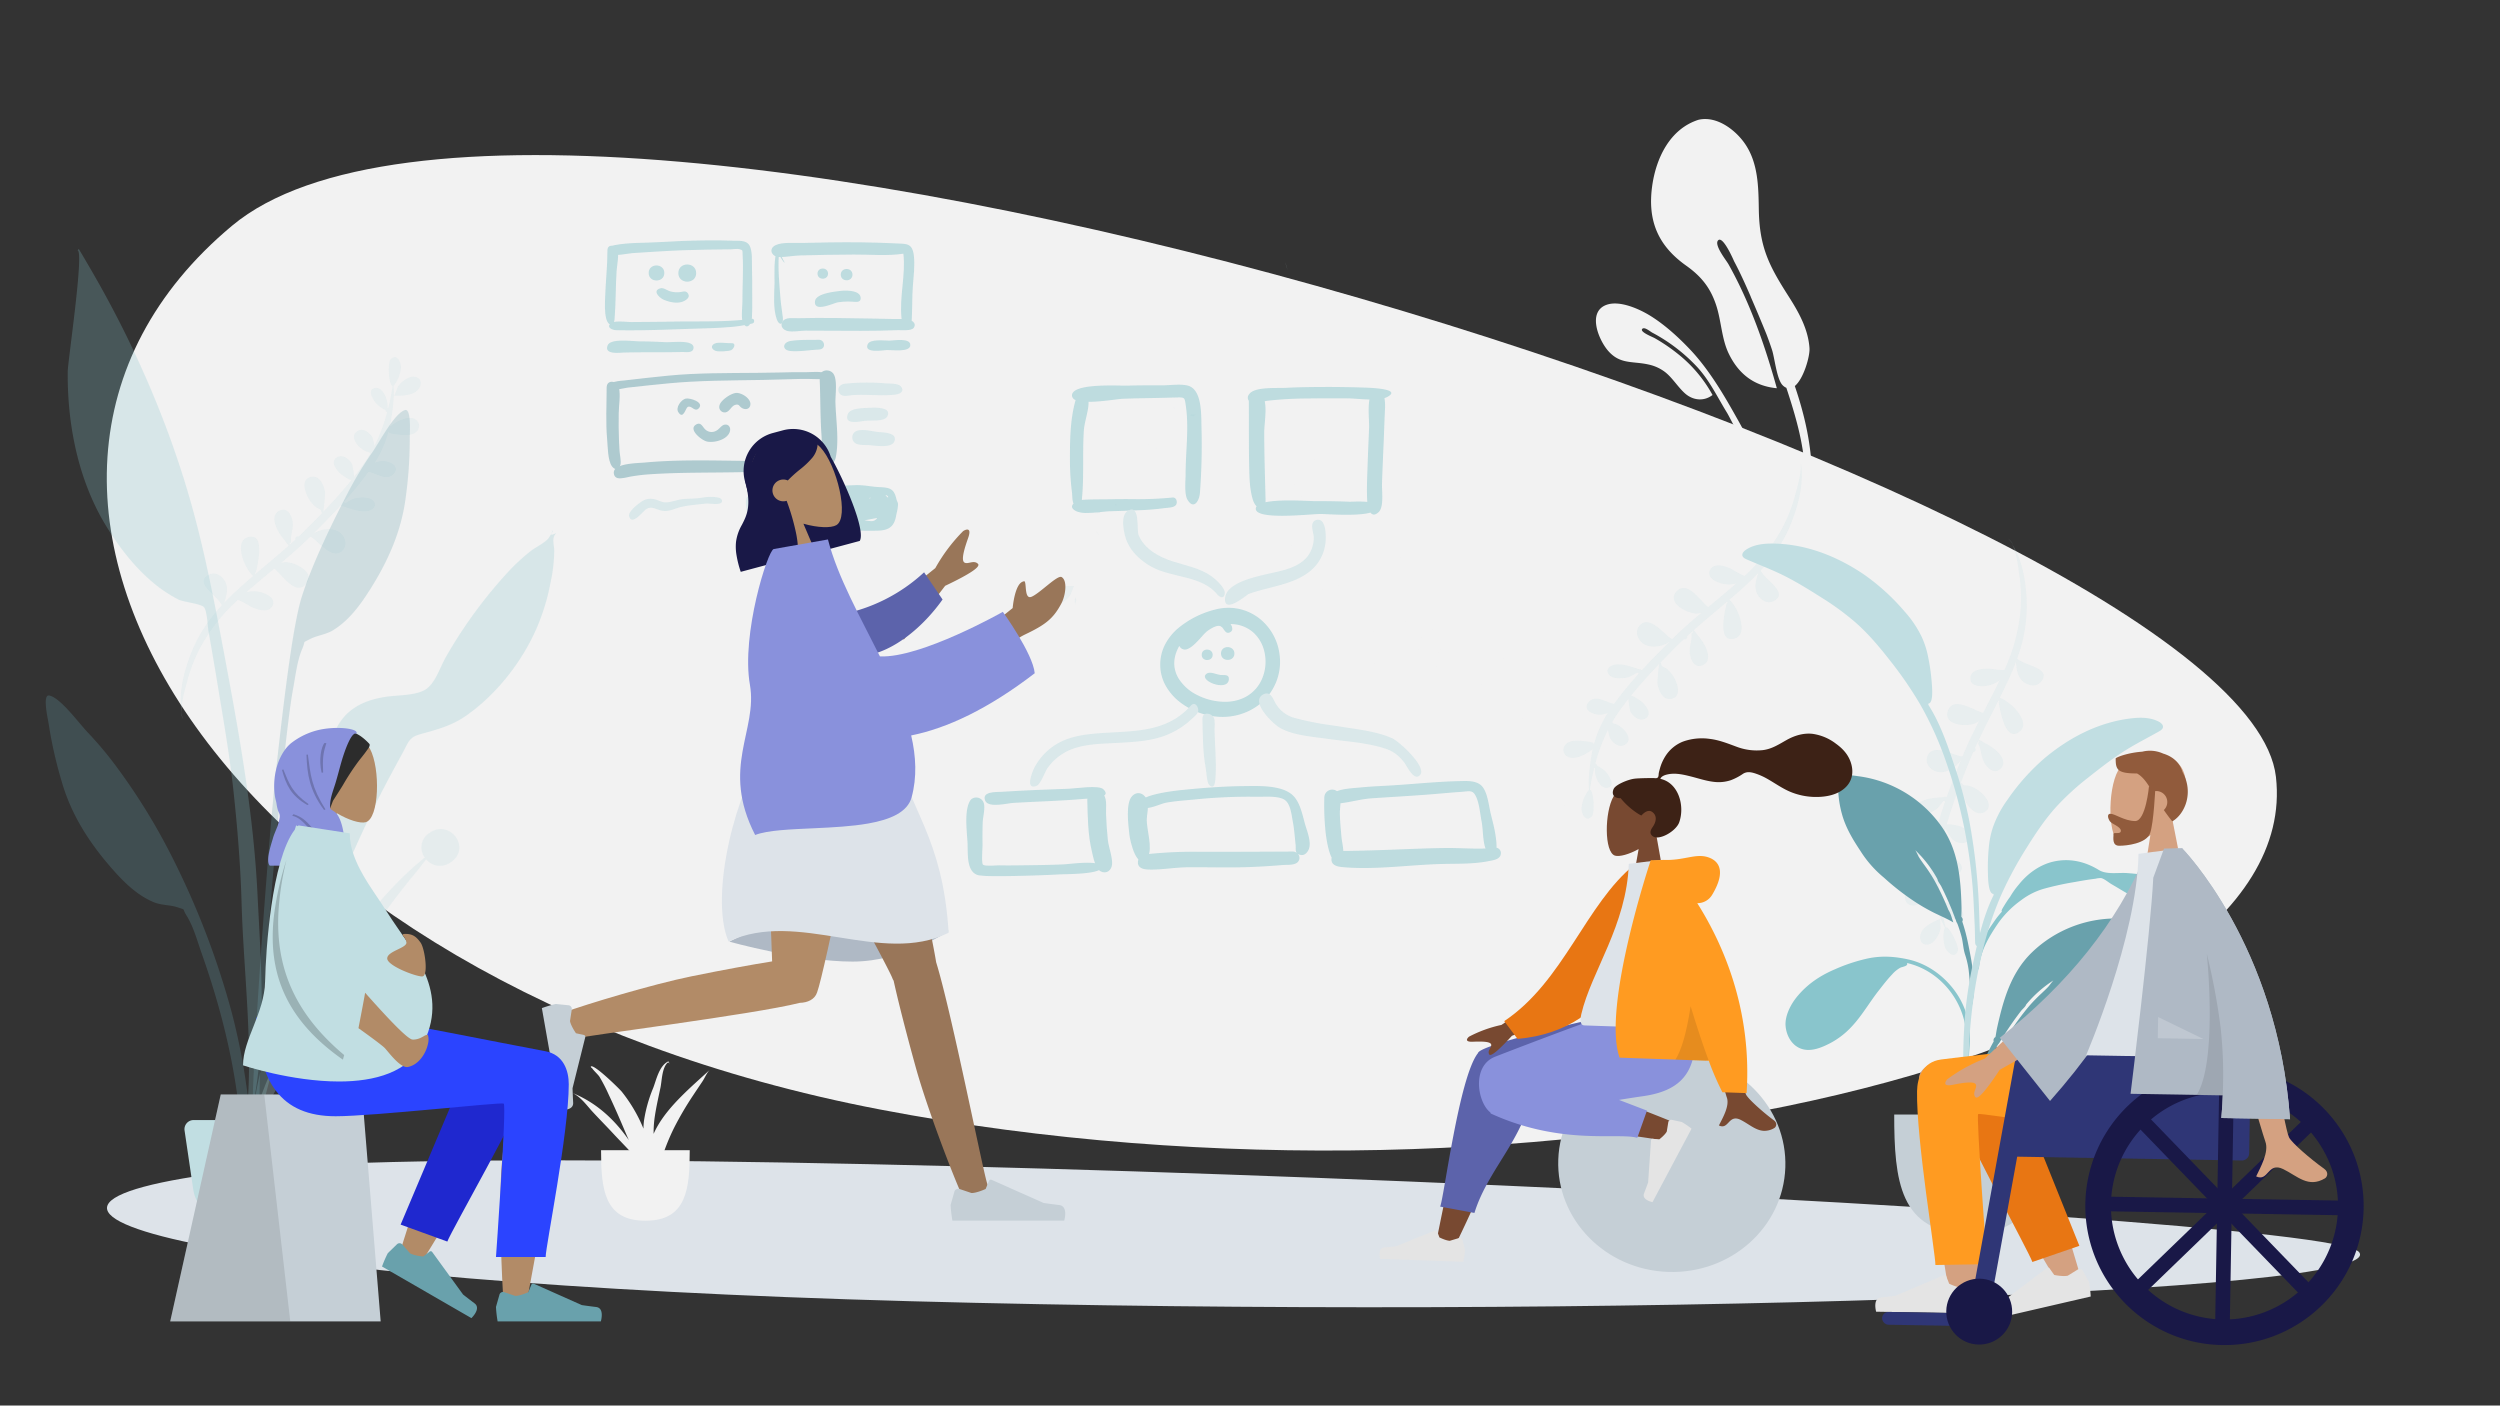 <svg xmlns="http://www.w3.org/2000/svg" xmlns:xlink="http://www.w3.org/1999/xlink" width="1366" height="768" viewBox="0 0 1366 768"><rect x="0" y="0" width="1366" height="768" fill="#333333" stroke="none"/><defs><clipPath id="b"><rect width="1366" height="768"/></clipPath></defs><g id="a" clip-path="url(#b)"><g transform="translate(58.463 634.008)"><path d="M1230.537,50.143c17.945,22.412-417.252,37.03-791.836,26.828S-107.725,26.93,71.021,5.7,1212.592,27.731,1230.537,50.143Z" transform="translate(0 0)" fill="#dde3e9"/></g><g transform="translate(25 60.968)"><g transform="translate(311 333.032)"><path d="M1185.22,339.729C1202.5,491.573,783.334,590.616,422.545,521.5s-526.3-339.04-354.14-482.864S1167.935,187.885,1185.22,339.729Z" transform="translate(-277.651 -309.265)" fill="#f2f2f2"/></g><path d="M0,260a46.774,46.774,0,0,1-1,6A17.922,17.922,0,0,0,0,260Zm-10.832-47.012c-5.818-12.326-14.116-22.979-23.677-32.458,1.911-6.943,20.49-17.785,8.743-23.526-6.238-3.035-12.155,2.853-13.171,8.813-.7,4.1.956,9.109,2.633,12.961q-4.5-4.328-9.309-8.347c-4.416-3.7-8.927-7.286-13.477-10.821,6.819-7.114,12.6-26.731,2.816-29.377-14.443-3.894-6.229,22.02-4.981,26.893a.772.772,0,0,0,.649-.285c-.056.455-.123.942-.211,1.435-8.7-6.726-17.527-13.3-26.086-20.21.708-.583,1.77-2.724,2.632-3.88a42.082,42.082,0,0,0,5.1-8.312c2.052-4.734,3.879-12.21-2.344-14.605-6.768-2.611-9.474,5.878-9.26,10.847.148,3.435,1.255,6.649,1.918,9.99.208,1.042-.131,5.8,1.193,3.695a10.144,10.144,0,0,0,.044,1.682q-2.3-1.87-4.581-3.779a1.777,1.777,0,0,0,.1-.578,1.718,1.718,0,0,0-2.542-1.488q-3.006-2.572-5.947-5.23c-4.145-3.764-8.351-7.638-12.536-11.6.822-.784.427-1.79,1.19-2.616s2.322-1.341,3.228-2.119a22.871,22.871,0,0,0,5.4-7.423c2.125-4.459,4.688-13.714-2.292-15.421-7.2-1.762-10.332,7.182-10.5,12.68a139.867,139.867,0,0,0,2.051,14.018c-7.744-7.367-15.382-15.03-22.35-22.869,1.982-.122,7.39-4.478,8.468-5.647,2.631-2.849,6.725-9.053,1.7-11.959-4.468-2.578-9.583,1.763-11.225,5.806a55.526,55.526,0,0,0-.965,9.49c-2.888-3.328-5.653-6.682-8.238-10.057q-2.587-3.366-4.874-6.922a3.235,3.235,0,0,0,.9-.988c7.144-1.6,15.745-13.329,7.073-16.8-4.128-1.65-8.3,2.42-10.109,5.668a41.933,41.933,0,0,0-1.256,6.512A135.132,135.132,0,0,1-165.713,41.24a1.576,1.576,0,0,0,1.152-1.525c3.395-2.178,6.071-3.984,8.313-7.949,1.393-2.462,3.841-8.051-.688-9.14-5.894-1.417-9.075,7.638-9.32,12.029-.029.509.05,1.984.14,3.334a1.95,1.95,0,0,0-.6.042c-1.617-5.363-2.969-10.811-4.1-16.278,3.115-1.185,2.79-17.85.557-20.108-4.992-5.056-7.916,2.779-7.452,6.815.547,4.759,2.939,8.989,5.717,12.709.3.393.218.378.259-.194a1.14,1.14,0,0,0,.307.624,72.434,72.434,0,0,0,.115,7.324,169.525,169.525,0,0,0,3.175,18.948q.513,2.272,1.137,4.5a36.977,36.977,0,0,0-7.568-4.316c-3.568-1.38-9.029-2.785-12.353.043a5.834,5.834,0,0,0-.208,8.733c2.958,2.978,8.055,2.6,11.848,2.092,1.715-.228,10.876-1.447,8.617-2.838a7.435,7.435,0,0,1,.915.379q.36,1.089.75,2.17c-.052.034-.1.071-.153.105.061-.031.1-.063.157-.094a84.537,84.537,0,0,0,10.573,20.282,19.879,19.879,0,0,0-4.828-1.022c-4.831-.355-14.731,3.9-9.028,10.012,5.468,5.856,13.137-1.136,18.931-2.348A273.561,273.561,0,0,0-129.7,107.418a1.558,1.558,0,0,0-.913.845c-2.7-1.2-5.533-2.958-7.991-3.347-3.547-.56-10.764-.634-13.25,2.645-3.059,4.032.6,6.985,4.492,7.523,5.643.781,12.812-2.332,18.091-4.458a1.777,1.777,0,0,0,1.658-.651c.117-.046.233-.09.347-.133,7.012,6.943,14.265,13.631,21.469,20.167h-.222a18.6,18.6,0,0,0-5.912-2.331c-4.862-.919-10.509-.628-14.224,3.049-3.7,3.661-4.757,9.782-.538,13.455,8.443,7.352,19.353-10.992,23.367-11.945,7.317,6.569,15.008,12.661,22.809,18.617a13.3,13.3,0,0,0-2.645-.4c-7.359-.317-24.077,9.562-14.627,17.923,8.235,7.286,16.522-8,22.562-13.515,7.347,5.547,14.73,11.051,21.927,16.795a20.034,20.034,0,0,0-11.392.67c-4.094,1.477-10.643,4.97-7.718,10.449,2.974,5.573,10.9,2.551,15,.517,2.238-1.109,6.655-4.688,10.613-6.305,11.515,9.785,21.619,20.7,29.519,33.763A120.977,120.977,0,0,1-5.583,236.788C-3.742,242.59-.207,252.312-.41,260,1.667,244.524-4.5,226.391-10.832,212.988ZM-172,29.766c-.613,0-2.912-6.215-3.636-7.135a20.724,20.724,0,0,0-8.2-5.945c-5.036-2.177-11.433.989-8.366,7.281,2.449,5.023,9.082,6.034,14.827,6.034C-175.412,30-173.553,29.882-172,29.766Z" transform="translate(854.657 162.133) rotate(3)" fill="#f2f2f2"/><path d="M0,187.541a21.86,21.86,0,0,0,1,4A8.448,8.448,0,0,1,0,187.541Zm8-33.535a83.426,83.426,0,0,1,17.288-23.47c-1.4-5.019-14.961-12.859-6.384-17.011,4.555-2.194,8.875,2.063,9.617,6.373.509,2.961-.7,6.586-1.922,9.372q3.289-3.129,6.8-6.035c3.225-2.678,6.518-5.269,9.84-7.825-4.979-5.144-9.2-19.328-2.056-21.242,10.545-2.816,4.548,15.923,3.636,19.446a.568.568,0,0,1-.473-.206c.041.328.09.681.153,1.037,6.357-4.864,12.8-9.62,19.048-14.613a27.139,27.139,0,0,1-1.922-2.806,30.332,30.332,0,0,1-3.721-6.01c-1.5-3.424-2.832-8.829,1.712-10.561,4.942-1.888,6.917,4.251,6.761,7.843-.108,2.485-.916,4.809-1.4,7.224-.151.753.1,4.2-.87,2.671a7.325,7.325,0,0,1-.032,1.216q1.683-1.351,3.344-2.732a1.284,1.284,0,0,1-.071-.418A1.256,1.256,0,0,1,69.2,95.182q2.2-1.859,4.342-3.781c3.026-2.722,6.1-5.523,9.153-8.389-.6-.567-.311-1.294-.868-1.892s-1.7-.969-2.357-1.531a16.543,16.543,0,0,1-3.941-5.368C73.979,71,72.108,64.305,77.2,63.071c5.253-1.274,7.544,5.193,7.667,9.169a100.122,100.122,0,0,1-1.5,10.135c5.655-5.326,11.232-10.868,16.32-16.536-1.447-.088-5.4-3.238-6.183-4.082-1.921-2.06-4.91-6.547-1.24-8.648,3.262-1.863,7,1.274,8.2,4.2a39.661,39.661,0,0,1,.7,6.862c2.109-2.407,4.127-4.832,6.016-7.273q1.887-2.433,3.559-5a2.342,2.342,0,0,1-.661-.715c-5.216-1.157-11.5-9.638-5.164-12.146,3.014-1.193,6.06,1.75,7.381,4.1a30.025,30.025,0,0,1,.917,4.709,97.142,97.142,0,0,0,7.873-18.019,1.141,1.141,0,0,1-.841-1.1c-2.479-1.575-4.432-2.881-6.07-5.748-1.017-1.78-2.8-5.82.5-6.608,4.3-1.024,6.626,5.523,6.806,8.7.021.369-.037,1.435-.1,2.41a1.454,1.454,0,0,1,.441.031c1.181-3.878,2.168-7.817,3-11.771-2.273-.857-2.037-12.906-.407-14.539,3.645-3.657,5.781,2.009,5.442,4.928a19.273,19.273,0,0,1-4.175,9.189c-.217.284-.158.274-.189-.14a.816.816,0,0,1-.224.451,51.727,51.727,0,0,1-.085,5.3,121.486,121.486,0,0,1-2.317,13.7q-.375,1.644-.831,3.255a27.1,27.1,0,0,1,5.526-3.12c2.606-1,6.593-2.013,9.02.032a4.191,4.191,0,0,1,.151,6.314c-2.16,2.153-5.881,1.877-8.65,1.513-1.253-.165-7.942-1.046-6.292-2.052a5.523,5.523,0,0,0-.669.274q-.263.787-.547,1.569c.039.025.071.051.112.076-.044-.022-.076-.046-.114-.068a60.926,60.926,0,0,1-7.721,14.666,14.65,14.65,0,0,1,3.525-.74c3.528-.257,10.757,2.822,6.592,7.24-3.993,4.234-9.593-.822-13.823-1.7a198.561,198.561,0,0,1-14.353,15.8,1.136,1.136,0,0,1,.667.611c1.969-.864,4.041-2.138,5.836-2.42,2.589-.4,7.859-.458,9.674,1.912,2.233,2.916-.439,5.051-3.281,5.441-4.119.564-9.355-1.687-13.209-3.224a1.3,1.3,0,0,1-1.21-.471l-.254-.1C87.9,84.444,82.6,89.281,77.341,94.007H77.5a13.667,13.667,0,0,1,4.316-1.686c3.55-.664,7.674-.454,10.385,2.2s3.473,7.073.394,9.729c-6.165,5.317-14.131-7.948-17.062-8.636-5.342,4.749-10.958,9.155-16.654,13.461a9.732,9.732,0,0,1,1.931-.286c5.373-.229,17.58,6.913,10.68,12.959-6.013,5.269-12.064-5.787-16.475-9.772-5.365,4.011-10.755,7.991-16.01,12.144a14.766,14.766,0,0,1,8.318.484c2.99,1.068,7.771,3.594,5.636,7.556-2.172,4.028-7.958,1.843-10.955.373-1.633-.8-4.858-3.39-7.748-4.559a100.276,100.276,0,0,0-21.554,24.412,87.074,87.074,0,0,0-8.537,18.825C2.827,175.412.246,182.441.393,188-1.122,176.81,3.383,163.7,8,154.006ZM125.252,21.058c.437,0,2.08-4.441,2.6-5.1a14.806,14.806,0,0,1,5.857-4.246c3.6-1.555,8.166.707,5.975,5.2-1.75,3.588-6.489,4.31-10.594,4.31C127.687,21.225,126.36,21.141,125.252,21.058Z" transform="translate(64.081 140.777) rotate(-3)" fill="#c1dee2" opacity="0.2"/><path d="M0,187.541a21.86,21.86,0,0,0,1,4A8.448,8.448,0,0,1,0,187.541Zm8-33.535a83.426,83.426,0,0,1,17.288-23.47c-1.395-5.019-14.961-12.859-6.384-17.011,4.555-2.194,8.875,2.063,9.617,6.373.509,2.961-.7,6.586-1.922,9.372q3.289-3.129,6.8-6.035c3.225-2.678,6.518-5.269,9.84-7.825-4.979-5.144-9.2-19.328-2.056-21.242,10.545-2.816,4.548,15.923,3.636,19.446a.568.568,0,0,1-.473-.206c.041.328.09.681.153,1.037,6.357-4.864,12.8-9.62,19.048-14.613a27.139,27.139,0,0,1-1.921-2.806,30.332,30.332,0,0,1-3.721-6.01c-1.5-3.424-2.832-8.829,1.712-10.561,4.942-1.888,6.917,4.251,6.761,7.843-.108,2.485-.916,4.809-1.4,7.224-.151.753.1,4.2-.87,2.671a7.325,7.325,0,0,1-.032,1.216q1.683-1.351,3.344-2.732a1.284,1.284,0,0,1-.071-.418A1.256,1.256,0,0,1,69.2,95.182q2.2-1.859,4.342-3.781c3.026-2.722,6.1-5.523,9.153-8.389-.6-.567-.311-1.294-.868-1.892s-1.7-.969-2.357-1.531a16.543,16.543,0,0,1-3.941-5.368C73.979,71,72.108,64.3,77.2,63.071c5.253-1.273,7.544,5.193,7.667,9.169a100.122,100.122,0,0,1-1.5,10.135c5.655-5.326,11.232-10.868,16.32-16.536-1.447-.088-5.4-3.238-6.183-4.082-1.921-2.06-4.91-6.547-1.24-8.648,3.262-1.863,7,1.274,8.2,4.2a39.661,39.661,0,0,1,.7,6.862c2.109-2.407,4.127-4.832,6.016-7.273q1.887-2.433,3.559-5a2.342,2.342,0,0,1-.661-.715c-5.216-1.157-11.5-9.638-5.164-12.146,3.014-1.193,6.06,1.751,7.381,4.1a30.025,30.025,0,0,1,.917,4.709,97.143,97.143,0,0,0,7.873-18.019,1.141,1.141,0,0,1-.841-1.1c-2.479-1.575-4.432-2.881-6.07-5.748-1.017-1.78-2.8-5.82.5-6.608,4.3-1.024,6.626,5.523,6.806,8.7.021.369-.037,1.435-.1,2.41a1.454,1.454,0,0,1,.441.032c1.181-3.878,2.168-7.817,3-11.771-2.273-.857-2.037-12.906-.407-14.539,3.645-3.657,5.781,2.009,5.442,4.928a19.273,19.273,0,0,1-4.175,9.189c-.217.284-.158.274-.189-.14a.816.816,0,0,1-.224.451,51.73,51.73,0,0,1-.085,5.3,121.484,121.484,0,0,1-2.318,13.7q-.375,1.644-.831,3.255a27.1,27.1,0,0,1,5.526-3.12c2.605-1,6.592-2.013,9.02.032a4.191,4.191,0,0,1,.151,6.314c-2.16,2.153-5.881,1.877-8.65,1.513-1.253-.165-7.942-1.046-6.292-2.052a5.52,5.52,0,0,0-.669.275q-.263.787-.547,1.569c.039.025.071.051.112.077-.044-.023-.076-.046-.114-.068a60.927,60.927,0,0,1-7.721,14.666,14.65,14.65,0,0,1,3.525-.74c3.528-.257,10.757,2.822,6.592,7.24-3.993,4.234-9.593-.822-13.823-1.7a198.562,198.562,0,0,1-14.353,15.8,1.136,1.136,0,0,1,.667.611c1.969-.864,4.041-2.138,5.836-2.42,2.589-.4,7.859-.458,9.674,1.912,2.233,2.916-.439,5.051-3.28,5.441-4.119.564-9.355-1.687-13.209-3.224a1.3,1.3,0,0,1-1.21-.471l-.254-.1C87.9,84.444,82.6,89.281,77.341,94.007H77.5a13.667,13.667,0,0,1,4.316-1.686c3.55-.664,7.674-.454,10.385,2.2s3.473,7.073.394,9.729c-6.165,5.317-14.131-7.948-17.062-8.636-5.342,4.749-10.958,9.155-16.654,13.461a9.732,9.732,0,0,1,1.931-.286c5.373-.229,17.58,6.913,10.68,12.959-6.013,5.269-12.064-5.787-16.474-9.772-5.365,4.011-10.755,7.991-16.01,12.144a14.766,14.766,0,0,1,8.318.484c2.99,1.068,7.771,3.594,5.636,7.556-2.172,4.028-7.958,1.843-10.955.373-1.633-.8-4.858-3.39-7.748-4.559a100.276,100.276,0,0,0-21.554,24.413,87.075,87.075,0,0,0-8.537,18.825C2.827,175.412.246,182.441.393,188-1.122,176.809,3.383,163.7,8,154.006ZM125.252,21.058c.437,0,2.08-4.441,2.6-5.1a14.806,14.806,0,0,1,5.857-4.246c3.6-1.555,8.166.707,5.975,5.2-1.75,3.588-6.489,4.31-10.593,4.31C127.687,21.225,126.36,21.141,125.252,21.058Z" transform="translate(1157.135 405.083) rotate(154)" fill="#c1dee2" opacity="0.2"/><path d="M0,187.541a21.86,21.86,0,0,0,1,4A8.448,8.448,0,0,1,0,187.541Zm22.638-67.91a5.413,5.413,0,0,1,1,2Q23.13,120.636,22.638,119.632Zm42.334-4.671a7.253,7.253,0,0,1,.811.348c.069.14.134.279.19.409C65.63,115.485,65.3,115.222,64.972,114.961ZM54.2,111.131l1.246-.809a17.861,17.861,0,0,1,1.754.593,1.189,1.189,0,0,0-.587.407C55.816,111.225,54.972,111.2,54.2,111.131ZM88.632,99.283c-.069.061-.6.463-.6.463S88.18,99.63,88.632,99.283Zm-8.441-3.316a5.415,5.415,0,0,0,.618.254l-.1.012C80.537,96.144,80.365,96.054,80.191,95.967Zm-3.4-2.326.191.043c-.253.15-.5.308-.751.463C76.421,93.977,76.607,93.808,76.794,93.641Zm-343.859-60.2A83.405,83.405,0,0,1-249.776,9.976c-1.4-5.02-14.962-12.86-6.384-17.012,4.554-2.194,8.875,2.063,9.617,6.373.509,2.961-.7,6.586-1.922,9.372q3.289-3.129,6.8-6.035c3.224-2.678,6.518-5.269,9.84-7.825-4.979-5.143-9.2-19.328-2.057-21.242,10.546-2.815,4.549,15.923,3.637,19.446a.57.57,0,0,1-.474-.206c.041.328.091.681.154,1.037,6.357-4.864,12.8-9.62,19.048-14.613a27.2,27.2,0,0,1-1.922-2.805,30.406,30.406,0,0,1-3.721-6.011c-1.5-3.423-2.832-8.829,1.712-10.561,4.942-1.888,6.918,4.251,6.762,7.843-.108,2.485-.916,4.809-1.4,7.224-.152.753.1,4.2-.871,2.671a7.13,7.13,0,0,1-.032,1.216q1.683-1.351,3.345-2.732a1.279,1.279,0,0,1-.072-.418,1.255,1.255,0,0,1,1.856-1.076q2.2-1.86,4.343-3.782c3.026-2.722,6.1-5.523,9.153-8.389-.6-.567-.311-1.294-.868-1.892s-1.695-.969-2.357-1.531a16.569,16.569,0,0,1-3.941-5.368c-1.552-3.225-3.424-9.917,1.673-11.151,5.254-1.274,7.545,5.193,7.667,9.169a100.072,100.072,0,0,1-1.5,10.135c5.655-5.326,11.232-10.868,16.319-16.536-1.446-.088-5.4-3.238-6.182-4.082-1.921-2.06-4.91-6.547-1.241-8.648,3.263-1.863,7,1.275,8.2,4.2a39.751,39.751,0,0,1,.7,6.862c2.109-2.407,4.127-4.832,6.015-7.273q1.889-2.433,3.559-5a2.371,2.371,0,0,1-.661-.715c-5.215-1.158-11.5-9.639-5.164-12.147,3.015-1.193,6.06,1.75,7.382,4.1a30.239,30.239,0,0,1,.917,4.71,97.255,97.255,0,0,0,7.873-18.019,1.142,1.142,0,0,1-.842-1.1c-2.479-1.575-4.433-2.881-6.07-5.747-1.017-1.781-2.8-5.821.5-6.609,4.3-1.024,6.625,5.523,6.8,8.7.021.369-.037,1.435-.1,2.41a1.45,1.45,0,0,1,.441.031c1.182-3.878,2.169-7.817,3-11.771-2.274-.857-2.038-12.906-.407-14.539,3.645-3.657,5.78,2.009,5.441,4.928a19.263,19.263,0,0,1-4.174,9.189c-.218.284-.159.274-.19-.14a.822.822,0,0,1-.223.451,51.988,51.988,0,0,1-.085,5.3,121.489,121.489,0,0,1-2.318,13.7q-.374,1.644-.83,3.255a27.08,27.08,0,0,1,5.526-3.12c2.6-1,6.592-2.013,9.019.032a4.191,4.191,0,0,1,.152,6.314c-2.16,2.153-5.882,1.877-8.651,1.513-1.253-.165-7.942-1.046-6.292-2.052a5.586,5.586,0,0,0-.668.274q-.263.787-.547,1.569c.038.025.07.051.112.076-.045-.022-.076-.046-.115-.068a60.9,60.9,0,0,1-7.72,14.666,14.675,14.675,0,0,1,3.525-.74c3.527-.257,10.756,2.822,6.592,7.24-3.992,4.235-9.592-.822-13.823-1.7a198.55,198.55,0,0,1-14.352,15.8,1.138,1.138,0,0,1,.667.611c1.968-.864,4.04-2.138,5.835-2.419,2.59-.4,7.859-.459,9.675,1.913,2.233,2.915-.439,5.05-3.281,5.44-4.12.564-9.355-1.687-13.209-3.224a1.3,1.3,0,0,1-1.21-.471l-.253-.1c-5.121,5.02-10.417,9.857-15.676,14.583h.162a13.662,13.662,0,0,1,4.317-1.687c3.55-.663,7.673-.454,10.385,2.2s3.473,7.074.393,9.73c-6.164,5.316-14.13-7.949-17.061-8.637-5.342,4.75-10.958,9.155-16.654,13.461a9.789,9.789,0,0,1,1.93-.286c5.374-.229,17.58,6.913,10.68,12.959-6.013,5.27-12.064-5.787-16.474-9.772C-225.41-4.57-230.8-.59-236.056,3.563a14.758,14.758,0,0,1,8.318.483c2.99,1.068,7.771,3.595,5.636,7.556-2.172,4.028-7.959,1.844-10.955.373-1.634-.8-4.859-3.39-7.748-4.559a100.274,100.274,0,0,0-21.554,24.413A87.108,87.108,0,0,0-270.9,50.656c-1.343,4.195-3.925,11.225-3.776,16.783C-276.19,56.248-271.684,43.137-267.064,33.445ZM99.7,63.587a5.164,5.164,0,0,0,1,.67c-.163.11-.326.22-.491.329A2.473,2.473,0,0,0,99.7,63.587Zm9.579-3.363c.872-.052,1.745-.095,2.617-.108a30.916,30.916,0,0,0-3,1C109.024,60.818,109.155,60.523,109.281,60.224Zm1.3-11.782c-.043-.164-.072-.273-.08-.3.325.575.653,1.159,1,1.7-.032.1-.062.193-.094.288C111.2,49.658,110.9,49.046,110.582,48.442Zm-.081-.3c0-.009,0-.008,0,0Zm14.751-27.08c.437,0,2.08-4.44,2.6-5.1a14.8,14.8,0,0,1,5.856-4.246c3.6-1.555,8.167.707,5.976,5.2-1.75,3.587-6.487,4.309-10.59,4.309C127.689,21.225,126.361,21.14,125.252,21.057Zm-.338-8.331q-.242.6-.5,1.2a6,6,0,0,1,.23-.833c0,.009.633-1.97.751-2.285a3.494,3.494,0,0,0-.028.695,5.431,5.431,0,0,0-.458,1.221c.158-.39.309-.78.46-1.171.04,1.066.237,2.53-.679,3.255A9.771,9.771,0,0,1,124.915,12.726Z" transform="translate(688.165 273.715) rotate(177)" fill="#c1dee2" opacity="0.2"/><g transform="translate(-196 84.032)"><g transform="translate(196 -9)"><path d="M65.223,23.445c4.2-5.992,12-21.21,17.915-23.351,3.81-1.379,2.7,12.886,2.746,15.607a228.013,228.013,0,0,1-2.107,31.416C81.5,65.937,74.045,82.7,63.822,98.715c-5.26,8.242-11.431,16.584-19.977,21.727-3.934,2.368-8.667,2.765-12.552,4.805-4.524,2.375-2.06.455-4.1,5.17-2.832,6.546-3.737,14.99-5.047,21.975C16.132,184.455,1.568,353.945,4.093,386.558c.224,2.891-3.807,3.582-4.008.053C-.984,367.9,8.27,238.322,12.94,195.947s9.394-79.812,14.132-94.473C32.819,83.687,43.2,62.3,51.84,45.711A197.235,197.235,0,0,1,65.223,23.445Z" transform="translate(113 88)" fill="#69a1ac" opacity="0.25"/><path d="M100.414,2.278C111.349-5.75,123.186,9.4,113.29,17.43c-5.47,4.438-11.189,2.859-14.409-.839-2.09,2.548-4.046,5.211-5.926,7.461-5.727,6.856-11.139,13.876-16.312,21.059C65.9,60.035,56.689,75.8,47.06,91.278c-9.5,15.276-18.929,30.63-27.541,46.292C12.223,150.841,2.5,166.452,0,181c3.79-30.854,18.172-60.51,35.3-87.709C52.285,66.314,71.779,36.853,98.081,15.564A9.316,9.316,0,0,1,100.414,2.278Z" transform="translate(109 317)" fill="#c1dee2" opacity="0.25"/><path d="M1.913.031c6.119,1.2,16.118,15.039,21.162,20.314a197.547,197.547,0,0,1,16.56,19.947,337.377,337.377,0,0,1,29.3,47.788,444.19,444.19,0,0,1,32.6,84.838,349.969,349.969,0,0,1,9.891,55.647c.353,3.523,4.047,30.688-1.276,31.42-4.787.659-3.309-20.626-3.54-23.522C104,203.8,96.177,172.015,85.3,141.226c-2.37-6.707-4.571-14.922-8.36-20.958-2.729-4.347-.02-2.831-4.815-4.477-4.118-1.414-8.81-1.068-13.027-2.8-9.161-3.757-16.5-11.05-22.925-18.385-12.5-14.257-22.4-29.68-27.558-47.948A230.852,230.852,0,0,1,1.658,15.9C1.281,13.2-2.028-.74,1.913.031Z" transform="translate(0 244)" fill="#69a1ac" opacity="0.25"/><path d="M14.061,13.716C37.111,53.69,56.053,97.6,68.283,142.076c7.41,26.947,12.593,54.6,17.742,82.05C94,266.632,101.538,309.134,103.683,352.4c2.158,43.511,6.425,93.7-7.822,135.6,7.117-42.548.341-87.838-.859-130.65-.573-20.438-2.235-40.676-4.414-60.995-2.115-19.71-5.57-39.326-8.787-58.881q-2.351-14.286-4.889-28.537c-.5-2.836-.712-11.25-2.51-13.187S63.354,193,60.454,191.574a74.878,74.878,0,0,1-16.193-11.3c-9.319-8.291-17.426-19.123-23.825-29.8C5.631,125.764-.288,95.61.011,66.994.068,61.438,9,1.61,5.415.786Q5.739.407,6.028,0,10.1,6.823,14.061,13.716Z" transform="translate(12)" fill="#89c5cc" opacity="0.25"/><path d="M164.846,3.887c.356-.513,2.67-4.081,1.5-3.853C168.724-.43,163.087,3.969,169,1.27c-2.808,2.652-1.187,6.1-1.15,9.665a86.554,86.554,0,0,1-2,17.211,118.022,118.022,0,0,1-8.022,26.013c-8.127,18.166-21.927,35.655-38.31,47.012-8.088,5.608-16.014,7.517-25.239,10.1-5.826,1.631-6.288,4.645-9.381,10.3-6.439,11.776-12.763,23.509-18.441,35.683-6.78,14.536-13.362,29.088-19.571,43.88C25.969,250.957,8.945,302.578,0,356c-.219-31.481,7.064-63.9,16.25-93.912,6.692-21.863,15.4-42.937,24.695-63.8,2.252-5.054,5.664-11.555,6.62-17.135.669-3.909-1.377-7.669-2.315-11.788-3.654-16.037-3.392-34-.184-50.128,3.538-17.779,13.768-26.031,31.074-28.549,6.329-.921,14.374-.584,20.177-3.282,6.323-2.939,8.931-12.6,12.526-18.8a255.666,255.666,0,0,1,34.306-46.665A111.285,111.285,0,0,1,154.888,11.15C157.513,9.053,163.058,6.47,164.846,3.887Z" transform="translate(110 154)" fill="#89c5cc" opacity="0.25"/><path d="M.845,5.729A5,5,0,0,1,5.791,0H67.209a5,5,0,0,1,4.946,5.729L67.408,37.918A20,20,0,0,1,47.622,55H25.378A20,20,0,0,1,5.592,37.918Z" transform="translate(75 476)" fill="#c1dee2"/></g></g><g transform="translate(288 519.032)"><path d="M0,0C0,21.287,1.68,38.544,24.228,38.544S48.456,21.287,48.456,0" transform="translate(15.418 48.456)" fill="#f2f2f2"/><path d="M46.353,35.174a44.567,44.567,0,0,0-2.214,4.366,59.743,59.743,0,0,1,.606-9.228c.786-5.329,1.988-10.631,3.116-15.924.811-3.8.76-10.637,3.839-13.668.844-.655,1.047.63,1.047,1.188.011.118,0-2.277-.822-1.86-4.871,2.516-6.449,10.425-8.008,14.386a76.214,76.214,0,0,0-5.008,17.7,39.656,39.656,0,0,0-.336,4.554c-.166-.405-.321-.814-.493-1.218a82.22,82.22,0,0,0-11.337-18.96C25.578,15.054,10.934.649,9.788,2.854a1.52,1.52,0,0,0,.711.8c.021.024.022.011.009-.025.86,1.389,3.305,3.535,4.067,4.752a91.953,91.953,0,0,1,4.921,9.5c3.2,6.739,6.166,13.546,9.043,20.368.67,1.589,1.368,3.169,2.08,4.744C23.277,32.4,13.483,22.791,0,17.287c4.6,2.343,7.624,6.75,10.734,10.125,3.751,4.071,7.7,8.032,11.459,12.1,4.432,4.8,9.648,9.848,13.911,15.156,4.13,8.67,8.142,17.349,10.62,26.463-1.015-3.149-.08-7.5-.253-10.8A73,73,0,0,0,45.6,62.48a16.1,16.1,0,0,1,1.173,3.443c-.186-1.834-.4-3.656-.629-5.468.59-1.7,1.169-3.281,1.56-4.585a117.8,117.8,0,0,1,7.642-19.677A175.66,175.66,0,0,1,65.567,18.735c1.754-2.646,3.532-5.282,5.3-7.923,1.156-1.729,2.257-4.5,3.867-6.153-10.407,9.515-21.777,19.1-28.38,30.515" transform="translate(0 0)" fill="#f2f2f2"/></g><g transform="translate(751 -3.968)"><path d="M79.46,129.914c.238-10.386-4.017-19.958-8.727-28.992-9.169-17.587-13.755-28.109-12.273-49,.872-12.284,1.914-25.263-4.356-36.418C49.539,7.385,39.963-1.305,29.851.164,13.844,3.81,4.908,19.062,1.482,34.206c-4.246,18.77.616,32.774,14.79,44.8,7.987,6.775,12.492,13.754,14.67,24.072,1.743,8.251,1.248,17.713,4.229,25.648,4.457,11.862,12.5,19.106,24.608,21.309-4.368-23.512-10.5-47.806-20.343-69.6-.883-2.157-7.23-11.377-4.589-13.706,2.909-2.564,7.71,12.178,7.672,12.086,2.789,6.551,5.142,13.314,7.4,20.1-.012,0-.025,0-.038,0q3.5,10.459,6.783,21.109C57.512,123,58.3,126,59,129.028c1.03,4.449,1.152,16.166,4.073,19.645a6.3,6.3,0,0,0,1.9,1.586c1.17,4.906,2.262,9.823,3.219,14.75,2.5,12.868,3.944,26.067,2.324,39.152-.473,3.819-5.332,17.1-3.722,20.492,2.943,6.2,4.6-3.362,5.226-6.207,5.193-23.562,3.316-45.683-2.35-68.751,5.209-3.588,9.687-15.573,9.784-19.781" transform="matrix(0.996, -0.087, 0.087, 0.996, 122.272, 10.894)" fill="#f2f2f2"/><path d="M-32.43.111c7.6,1.112,14.777,10.72,18.317,17.126,4.381,7.927,7.437,16.971,9.739,25.678C-.581,57.258-.069,73.178-.022,87.868c.006,1.77.375,23.393-2.153,23.039-2.5-.351-.918-22.8-1.132-27.444-.455-9.919.225-19.7-2.1-29.494a93.487,93.487,0,0,0-12.4-28.455c-.716-1.124-2.232-5.3-3.954-4.338-1.684.944,2.981,6.511,3.644,7.593a95.882,95.882,0,0,1,7.078,14.061A74.094,74.094,0,0,1-5.511,71.283c-5.785.888-10.825-2.5-12.766-8.144-1.677-4.879-1.84-10.554-3.745-15.167a22.5,22.5,0,0,0-5.95-8.157C-34.7,33.8-41.73,32.293-43.737,22.306c-1.573-7.829.38-23.786,11.307-22.2" transform="matrix(0.875, -0.485, 0.485, 0.875, 129.986, 93.784)" fill="#f2f2f2"/></g></g><g transform="translate(-138 22)"><g transform="translate(-21 -38)"><path d="M-43.818,0C-51.3,0-57.949.972-64.838,3.943A93.43,93.43,0,0,0-81.467,13.6c-7.4,5.2-13.232,11.249-17.312,19.266-2.438,4.789-4.226,11.566-2.589,16.79,1.929,6.152,7.224,11.284,14.2,10.2,4.313-.67,8.267-3.525,11.545-6.212A43.659,43.659,0,0,0-65.972,42.27c4.228-7,6.713-14.919,10.3-22.237,1.7-3.473,3.351-6.971,5.393-10.271a16.569,16.569,0,0,1,3.619-4.468c.82-.65,4.278-1.774,2.956-3.233,19.39.255,36.568,15.147,40.291,33.58.347,1.718.618,3.45.9,5.179.181,1.092.108,5.117,1.084,5.814C.73,48.172-.174,43.5-.267,42.826q-.358-2.608-.76-5.211A43.366,43.366,0,0,0-13.685,12.683C-21.694,4.99-32.5,0-43.818,0" transform="matrix(0.978, 0.208, -0.208, 0.978, 1244.123, 549.259)" fill="#89c5cc"/><path d="M102.225,1.334A7.414,7.414,0,0,0,99.838.692,38.719,38.719,0,0,0,92.374,0,137.709,137.709,0,0,0,69.3,2.074c-4.8.83-10.61,3.622-15.388,2.106-8.324-2.642-16.738-2.512-24.635,1.26-7.221,3.449-12.7,10-15.9,17.078a43.407,43.407,0,0,0-2.995,7.652c-.237.542-.465,1.088-.67,1.642-.582,1.573-1.1,3.173-1.59,4.777-.207.684-.729,2.194-.11,2.486a45.46,45.46,0,0,0-2.6,5.652C3.286,50.378.962,56.578.215,62.568a27.912,27.912,0,0,0-.03,6.671c.127,1.1.074,3.307.819,4.142,1.58,1.772,2.392-.709,2.214-1.89C1.858,62.485,4.485,54.027,7.6,45.561a53.276,53.276,0,0,1,9.027-15.019,37.906,37.906,0,0,1,10.328-9,161.472,161.472,0,0,1,15.728-7.8c3.5-1.588,7.009-3.134,10.61-4.5a10.575,10.575,0,0,1,2.948-1.088c1.877-.007,4.537,1.379,6.351,1.894,5.964,1.7,12,3.867,18.168,4.733A23.43,23.43,0,0,0,92.113,13.4a10.628,10.628,0,0,0,1.787-.974,25.936,25.936,0,0,0,7.6-4.3,30.324,30.324,0,0,0,3.563-3.839,2.011,2.011,0,0,0,.47-1.264c.244-.128.406-.277.443-.451.269-1.286-2.184-1.31-3.754-1.233" transform="translate(1254.525 474.277) rotate(14)" fill="#89c5cc"/><path d="M85.98.66A47.063,47.063,0,0,0,75.329.033,66.182,66.182,0,0,0,26.489,23.2c-10.138,12-12.926,26.92-14.928,42-.2,1.5-.284,2.985-.4,4.486-.024.322-.06.609-.1.88A1.937,1.937,0,0,0,10.332,73,100.261,100.261,0,0,0,5.869,84.706C2.162,96.526-1.608,108.571.714,121a173.656,173.656,0,0,1,3.049-20.562c.079-.386.163-.769.252-1.151.009-.04.017-.081.027-.121a44.965,44.965,0,0,1,1.875-6.026c.008-.022.016-.043.024-.064.1-.259.208-.516.314-.774.219-.533.444-1.065.682-1.594q.121-.27.232-.546c1.112-2.726,1.582-5.8,2.578-8.618q.358-.962.749-1.916l.047-.112c.706-1.71,1.485-3.4,2.31-5.071a6.244,6.244,0,0,0,1.074-1.931,12.073,12.073,0,0,0,.891-1.722q.728-1.409,1.458-2.816l-.044.016q.734-1.35,1.467-2.689l.323-.589.524-.938c1.632-2.921,3.363-5.783,5.16-8.61.641-1.009,2.174-2.455,2.468-3.588.011-.042.013-.081.02-.122A64.29,64.29,0,0,1,39.967,36.924c-.651.7-2.034,3.091-2.4,3.564-1.119,1.447-2.334,2.795-3.554,4.158A88.517,88.517,0,0,0,27.8,52.274,144.959,144.959,0,0,0,18.519,67.51c-.027.031-.056.06-.082.091C17.017,69.352,16.123,72,15.1,74c4.046-1.874,8.521-3.1,12.674-4.759a104.134,104.134,0,0,0,12.059-5.676A134.574,134.574,0,0,0,55.25,53.743,61.078,61.078,0,0,0,69.7,40.477c4.912-5.934,9.414-11.919,12.2-19.124a57.426,57.426,0,0,0,3.082-10.967c.028-.163.064-.339.1-.523a35.925,35.925,0,0,0,1.726-3.958c.778-2.14,2.614-4.494-.83-5.246" transform="translate(1244.439 511.395) rotate(5)" fill="#69a1ac"/><path d="M2.02.66A47.063,47.063,0,0,1,12.671.033,66.182,66.182,0,0,1,61.511,23.2c10.138,12,12.926,26.92,14.928,42,.2,1.5.284,2.985.4,4.486.024.322.06.609.1.88A1.937,1.937,0,0,1,77.668,73a100.261,100.261,0,0,1,4.462,11.706c3.707,11.82,7.478,23.865,5.155,36.294a173.657,173.657,0,0,0-3.049-20.562c-.079-.386-.163-.769-.252-1.151-.009-.04-.017-.081-.027-.121a44.964,44.964,0,0,0-1.875-6.026c-.008-.022-.016-.043-.024-.064-.1-.259-.208-.516-.314-.774-.219-.533-.444-1.065-.682-1.594q-.121-.27-.232-.546c-1.112-2.726-1.582-5.8-2.578-8.618q-.358-.962-.749-1.916l-.047-.112c-.706-1.71-1.485-3.4-2.31-5.071a6.244,6.244,0,0,1-1.074-1.931,12.073,12.073,0,0,1-.891-1.722q-.728-1.409-1.458-2.816l.044.016q-.734-1.35-1.467-2.689l-.323-.589-.524-.938c-1.632-2.921-3.363-5.783-5.16-8.61-.641-1.009-2.174-2.455-2.468-3.588-.011-.042-.013-.081-.02-.122A64.29,64.29,0,0,0,48.033,36.924c.651.7,2.034,3.091,2.4,3.564,1.119,1.447,2.334,2.795,3.554,4.158A88.517,88.517,0,0,1,60.2,52.274,144.959,144.959,0,0,1,69.481,67.51c.027.031.056.06.082.091,1.42,1.751,2.314,4.4,3.337,6.4-4.046-1.874-8.521-3.1-12.674-4.759a104.134,104.134,0,0,1-12.059-5.676A134.574,134.574,0,0,1,32.75,53.743,61.078,61.078,0,0,1,18.3,40.477C13.385,34.543,8.883,28.558,6.1,21.353A57.426,57.426,0,0,1,3.017,10.386c-.028-.163-.064-.339-.1-.523A35.925,35.925,0,0,1,1.189,5.906C.412,3.766-1.425,1.412,2.02.66" transform="matrix(0.995, 0.105, -0.105, 0.995, 1161.565, 438.732)" fill="#69a1ac"/><path d="M127.986,3.376C124.041.7,118.8,0,114.076,0,95.64,0,78.311,6.84,63.341,17.032a118.671,118.671,0,0,0-22.019,20.1,58.867,58.867,0,0,0-9.434,14.041A48.375,48.375,0,0,0,28.46,61.991,111.159,111.159,0,0,0,26.515,75.8c-.128,1.82-1.185,11.477,1.841,11.641a4.177,4.177,0,0,0,0,.668c-6.57,10.274-10.63,22.314-14.394,33.729A229.732,229.732,0,0,0,5.87,152.063,329.391,329.391,0,0,0,.958,193.05C.791,196,.676,198.95.577,201.9q-.126,3.779-.251,7.557c-.092,2.823-.589,6.073-.14,8.88.391,2.444,2.506,2.074,2.6-.358.113-2.937.095-5.88.223-8.82q.256-5.852.538-11.7a273.592,273.592,0,0,1,15.515-79.376,185.077,185.077,0,0,1,13.474-29.74A207.372,207.372,0,0,1,49.084,64.173c5.762-7.38,11.752-14.59,18.812-20.843A144.678,144.678,0,0,1,86.4,29.722C94.631,24.5,102.843,19.4,111.755,15.391c4.633-2.084,9.353-3.95,14.021-5.95.84-.36,1.741-.709,2.549-1.126,2.7-1.39,1.808-3.483-.34-4.939" transform="matrix(0.995, -0.105, 0.105, 0.995, 1210.857, 420.397)" fill="#c1dee2"/><path d="M2.014,3.376C5.959.7,11.2,0,15.924,0,34.36,0,51.689,6.84,66.659,17.032a118.671,118.671,0,0,1,22.019,20.1,58.867,58.867,0,0,1,9.434,14.041,48.374,48.374,0,0,1,3.427,10.818A111.159,111.159,0,0,1,103.485,75.8c.128,1.82,1.185,11.477-1.841,11.641a4.177,4.177,0,0,1,0,.668c6.57,10.274,10.63,22.314,14.394,33.729a229.731,229.731,0,0,1,8.088,30.228,329.391,329.391,0,0,1,4.912,40.987c.167,2.949.282,5.9.381,8.854q.126,3.779.251,7.557c.092,2.823.589,6.073.14,8.88-.391,2.444-2.506,2.074-2.6-.358-.113-2.937-.095-5.88-.223-8.82q-.256-5.852-.538-11.7a273.591,273.591,0,0,0-15.515-79.376,185.076,185.076,0,0,0-13.474-29.74A207.373,207.373,0,0,0,80.916,64.173C75.155,56.792,69.164,49.583,62.1,43.33A144.678,144.678,0,0,0,43.6,29.722C35.369,24.5,27.157,19.4,18.245,15.391c-4.633-2.084-9.353-3.95-14.021-5.95-.84-.36-1.741-.709-2.549-1.126-2.7-1.39-1.808-3.483.34-4.939" transform="translate(1111 313)" fill="#c1dee2"/></g><path d="M0,0C0,35.9,2.843,65,41,65S82,35.9,82,0" transform="translate(1173 587)" fill="#c5cfd6"/></g><g transform="translate(330 131)" opacity="0.5"><path d="M53.307.032Q40.671.174,28.055.969c-8,.507-16.67.122-24.536,1.672-2.233.44-5.25,2.475-2.281,4.714,2.087,1.574,9.724-.237,12.216-.39C22.634,6.4,31.818,5.726,41.01,5.4c8.7-.308,17.4-.416,26.11-.5,1.329-.013,3.536-.439,4.859-.053,1.9.555,1.451.706,1.593,3.12.258,4.374.187,8.764.1,13.142-.084,4.237-.241,8.473-.225,12.712.011,3.024-.956,9.033.561,11.66,2.184,3.78,4.45-.326,4.613-2.838.312-4.8.172-9.668.174-14.479,0-4.516.033-9.031-.126-13.544-.115-3.26.351-8.951-1.406-11.915C75.475-.317,71.169.334,68.026.19c-4.9-.225-9.813-.21-14.719-.159" transform="translate(2.202 0.33)" fill="#89c5cc"/><path d="M1.373,2.563C1.383,11.047.4,19.475.126,27.949c-.126,3.9-.382,8.175.6,12,.995,3.862,4.155,4.7,4.519.387.737-8.73.556-17.783,1.13-26.584.2-3.107,1.521-8.8.29-11.711-1.084-2.563-5.3-3.054-5.3.522" transform="translate(0.536 3.247)" fill="#89c5cc"/><path d="M78.11.013C63.48,1.949,48.186,1.243,33.451,1.548c-7.069.146-14.137.155-21.207.229C9.777,1.8,3.511.864,1.377,2.251c-3.4,2.208.289,3.912,2.538,3.961,13.952.306,28.06-.336,42.009-.794,6.267-.206,12.555-.306,18.806-.839A66.285,66.285,0,0,0,76.52,2.9c.8-.221,2.53-.175,2.708-1.261.11-.672-.089-1.768-1.118-1.626" transform="translate(2.796 43.195)" fill="#89c5cc"/><path d="M18.368.429C14.3.453,2.049-1.436.365,2.529-1.88,7.817,6.877,6.583,9.233,6.522c5.349-.137,10.7-.152,16.046-.15,5.25,0,10.5-.032,15.749-.156,1.521-.037,5.061.595,5.935-1.237a2.306,2.306,0,0,0-1.087-3.226c-2.951-1.773-10.616-.745-14.07-.9C27.333.642,22.846.429,18.368.429" transform="translate(1.703 55.111)" fill="#89c5cc"/><path d="M10.541.264C8.218.4,3.517-.555,1.436.508-.93,1.717-.1,3.61,1.946,4.441c1.415.576,7.217.274,8.6-.393,1.436-.7,3.06-3.972,0-3.784" transform="translate(58.995 56.255)" fill="#89c5cc"/><path d="M2.047.008C-.435.689.318,14.779.254,17.013c-.175,6.12-.863,13.817,1.17,19.71,1.3,3.757,3.787,3.248,3.363-.708-.373-3.472-1.012-6.9-1.289-10.4C2.872,17.71,2.021,9.276,2.612,1.363c.252.46,2.606,4.725,3.16,4.407C5.6,5.868,3.056-.258,2.047.008" transform="translate(92.966 6.634)" fill="#89c5cc"/><path d="M31.422.077C26.4.151,21.377.24,16.356.379,12.364.49,6.09-.165,2.429,1.514c-4.36,2-2.291,6.455,1.8,6.549,3.622.084,7.485-.733,11.141-.859,9.873-.338,19.764-.41,29.642-.495,8.933-.077,18.246.876,27.1-.466,1.313,11.663-2.239,23.375-1.031,35.172.187,1.831.1,4.418,2.435,4.835,2.943.527,3.064-2.388,3.175-4.475.319-5.959.146-11.923.582-17.89.4-5.53,1.2-11.181.528-16.72C76.978.35,73.713.9,67.939.613,55.746.015,43.629-.1,31.422.077" transform="translate(91.508 1.377)" fill="#89c5cc"/><path d="M9.082.145C6.522.209,2.272-.58.632,1.874c-1.706,2.553.318,4.78,2.8,5.3,2.937.62,6.766-.23,9.814-.239,3.174-.009,6.349.026,9.523.039,13.608.053,27.275.259,40.873-.3,1.9-.078,7.289.559,8.6-1.263,1.167-1.616.351-3.065-1.186-3.888-2.52-1.35-7.7-.837-10.5-.944C57.1.448,53.63.4,50.167.351,36.495.14,22.752-.194,9.082.145" transform="translate(97.016 42.722)" fill="#89c5cc"/><path d="M19.129,0C14.037.087,8.6-.137,3.561.636-.872,1.315-1.418,5.6,3.354,6.1c4.386.461,9.7-.4,14.109-.683,1.565-.1,3.385.042,4.136-1.688A2.78,2.78,0,0,0,19.129,0" transform="translate(98.48 54.67)" fill="#89c5cc"/><path d="M12.31.353c-2.718.068-10.658-1.1-12,2C-1.935,7.525,8.812,5.561,10.874,5.485,13.473,5.39,23.6,6.907,23.6,2.77c0-4.057-8.8-2.479-11.294-2.417" transform="translate(143.799 54.767)" fill="#89c5cc"/><path d="M.189,3.2C.2,12.606-.39,22.1.468,31.475c.355,3.879.294,11.31,2.541,14.6,1.595,2.334,3.807,2.171,4.678-.632.582-1.874-.349-5.621-.453-7.625-.1-1.924-.217-3.847-.306-5.771-.229-4.957-.21-9.907-.142-14.867C6.844,12.923,7.868,7.295,6.9,3.2,6-.61.189-1.5.189,3.2" transform="translate(1.281 77.601)" fill="#69a1ac"/><path d="M92.929.318c-16.313.409-32.663.044-48.961.851-8.038.4-16.045,1.272-24.042,2.144C16,3.742,12.07,4.183,8.147,4.667c-1.184.146-11.019.527-7.32,4.267,1.615,1.633,6.756-.073,8.79-.314,3.938-.465,7.884-.87,11.828-1.287C28.949,6.539,36.463,5.787,44,5.37c17.749-.983,35.572-.688,53.339-1.344,4.806-.177,9.6-.3,14.406-.115,1.262.05,10.54.521,6.512-2.905-1.9-1.621-9.086-.784-11.466-.833-4.62-.1-9.242.029-13.86.145" transform="translate(3.038 72.214)" fill="#69a1ac"/><path d="M.008,56.03c-.379-5.344,13.029-5.335,16.863-5.692,16.461-1.531,33.193-1.209,49.705-.978,7.985.111,15.954.355,23.933-.133s16.211-.359,24.123-1.217c-1.02-3.951-.87-8.892-1.156-12.929-.734-10.365-.537-20.766-1.011-31.141-.208-4.571,6.018-5.264,7.865-1.563,1.866,3.737.653,11.153.774,15.3.279,9.594,2.058,20.335.179,29.823-.654,3.3-3.438,5.035-5.29,3.235l-.008.012c-.7,1.027-2.866,1.025-4.464,1.023-.44,0-.837,0-1.148.02-4.377.3-8.672.8-13.011,1.45a208.9,208.9,0,0,1-25.951,2.308c-17.281.428-34.633.028-51.889,1.211A94.731,94.731,0,0,0,8.179,58.19a26.115,26.115,0,0,1-4.765.779C1.653,58.97.171,58.34.008,56.03Z" transform="translate(5.38 71.403)" fill="#69a1ac"/><path d="M3.33.661C1.126.96-.712,2.847.272,5.239,1.511,8.251,5.2,7.074,7.641,6.883c7.75-.607,15.842.605,23.5-.309,2.091-.25,5.125-1.389,3.247-4.2C32.975.264,27.833.634,25.648.432A116.59,116.59,0,0,0,3.33.661" transform="translate(128.078 78.032)" fill="#c1dee2"/><path d="M11.636.108C8.631.31,1.634.151.367,3.571-1.9,9.706,6.995,7.544,9.7,7.2c3.148-.405,10.568.68,12.244-2.372,3-5.458-7.675-4.9-10.311-4.715" transform="translate(132.852 91.726)" fill="#c1dee2"/><path d="M1.07,1.325a3.941,3.941,0,0,0,0,5.4C2.818,8.472,6.628,8.109,8.925,8.237c3.2.179,12.407,1.874,14-1.9C25.07,1.247,16.736,1.353,14,1.064,10.827.731,3.7-1.3,1.07,1.325" transform="translate(135.689 103.973)" fill="#c1dee2"/><path d="M0,4.114c0,5.473,8.548,5.473,8.548,0C8.548-1.33,0-1.413,0,4.114" transform="translate(24.437 14.045)" fill="#89c5cc"/><path d="M0,4.7c0,6.257,9.736,6.244,9.736,0S0-1.6,0,4.7" transform="translate(40.651 13.52)" fill="#89c5cc"/><path d="M2.12.084C-2.613,1.391,1.747,5.4,3.944,6.318,7.437,7.775,12.2,8.848,15.7,6.665c1.39-.869,2.518-2.024,1.5-3.71-1.085-1.8-2.571-1-4.224-.831A12.96,12.96,0,0,1,7.167,1.63c-1.509-.5-3.4-2-5.047-1.546" transform="translate(28.723 26.456)" fill="#89c5cc"/><path d="M0,2.776c0,3.7,5.748,3.7,5.748,0S0-.925,0,2.776" transform="translate(116.69 15.729)" fill="#89c5cc"/><path d="M0,3.085C0,7.2,6.386,7.2,6.386,3.085S0-1.028,0,3.085" transform="translate(129.402 15.978)" fill="#89c5cc"/><path d="M13.646.179C10.291.612.59,1.6.047,5.73c-.837,6.379,9.793,1.216,12.219.715A35.165,35.165,0,0,1,21.2,6.1c1.694.068,3.946.342,3.769-2.238C24.678-.377,16.578-.2,13.646.179" transform="translate(115.283 27.809)" fill="#89c5cc"/><path d="M4.406.083C1.974.732-1.206,4.935.466,7.507c2.743,4.219,3.952-2.259,5.1-2.882,2.089-1.135,3.784,3.011,5.967.836C14.978,2.03,6.574-.5,4.406.083" transform="translate(40.186 86.731)" fill="#69a1ac"/><path d="M9.436,0C6.553.027.466,4.109.035,7.123A2.981,2.981,0,0,0,2.9,10.659c2.629.032,3.464-3.386,5.743-4.1,2.458-.771,2.093,1,4.216,1.925,1.554.674,3.5.392,4.036-1.518C17.91,3.362,12.4-.056,9.436,0" transform="translate(63.014 83.695)" fill="#69a1ac"/><path d="M1.456.445c-4.612,2.7,2.977,8.5,5.607,9.22,3.971,1.093,11.965-.947,12.906-5.8C20.343,1.935,19.135.187,17,.532c-1.754.285-2.88,2.486-4.5,3.274A5.03,5.03,0,0,1,6.492,3.2C4.974,1.891,4.161-1.133,1.456.445" transform="translate(48.924 100.509)" fill="#69a1ac"/><path d="M40.023.393c-4.12.879-8.309.289-12.449,1.115-4.222.843-6.745,2.438-10.667.831l-.553-.234C13.318.8,10.136.411,6.958,2.5c-1.881,1.233-7.589,5.5-6.9,8.1C1.548,16.24,7.972,7.391,9.61,6.529c3.124-1.645,5.265.456,8.481,1.049,3.852.71,6.951-1.325,10.58-2.136,4.244-.948,9.018-1.278,13.335-1.786,1.706-.2,8.166,1.149,8.75-.974C51.757-.964,41.642.05,40.023.393" transform="translate(13.699 140.492)" fill="#c1dee2"/><path d="M16.26,20.2h0c-3.071,0-5.532-.1-7.744-.314A11.824,11.824,0,0,1,4.1,18.859,5.171,5.171,0,0,1,1.561,15.4a49,49,0,0,1-1.4-6.552C-.249,5.565.116,3.623,1.249,3.075a2.643,2.643,0,0,1,1.176-.221c.231,0,.469.015.66.027l.025,0c.208.013.4.026.587.026a2.315,2.315,0,0,0,.416-.032c.991-.182,2-.447,3.075-.727a36.461,36.461,0,0,1,4.265-.934C15.523.666,19.945.293,24.971.076l.062,0C25.844.039,26.764,0,27.755,0a18.916,18.916,0,0,1,5.584.678A5.841,5.841,0,0,1,37.25,3.83c.614,1.431.663,3.746.14,6.516a22.484,22.484,0,0,1-2.1,6.269c-1.759,3.145-5.247,3.578-8.755,3.578-.657,0-1.328-.016-1.92-.029h-.038c-.626-.015-1.217-.028-1.8-.028l-.395,0-1.686.023h-.022C19.231,20.182,17.735,20.2,16.26,20.2ZM4.5,5.153h0c.078.5.131,1.439.191,2.531.153,2.756.362,6.53,1.186,7.459.786.887,3.568.915,5.231.931.414,0,.771.008,1.017.023,2.622.163,5.295.242,7.879.318,1.085.032,2.208.065,3.311.1.575.02,1.35.119,2.17.224a30.515,30.515,0,0,0,3.671.32,5.171,5.171,0,0,0,2.243-.377c1.007-.5,2.157-2.613,2.93-5.384.855-3.067.95-5.77.24-6.886a3.967,3.967,0,0,0-2.4-1.532,14.434,14.434,0,0,0-3.785-.416,60.5,60.5,0,0,0-8.53.847c-.973.146-1.813.272-2.419.333a39.473,39.473,0,0,0-3.979.741A35.075,35.075,0,0,1,6.63,5.434,6.917,6.917,0,0,1,4.5,5.153Z" transform="translate(77.55 137.016)" fill="#c1dee2"/><path d="M23.172,24.947h0a126.216,126.216,0,0,1-14.053-.718C6.286,23.913,4.47,23.3,3.23,22.254,1.852,21.086,1.093,19.285.842,16.588c-.058-.626-.162-1.371-.282-2.233C-.015,10.218-.886,3.967,2.327,1.917,4.735.381,9.561.229,13.085.118,13.9.092,14.676.068,15.338.03,15.714.01,16.109,0,16.51,0A52.992,52.992,0,0,1,23.1.566c1.789.228,3.639.465,5.432.541,3.078.131,5.015.375,6.434,1.29,1.437.926,2.289,2.5,2.941,5.448A5.313,5.313,0,0,0,38.3,8.912,3.9,3.9,0,0,1,38.75,10.6a22.43,22.43,0,0,1-.691,4.41c-.152.693-.3,1.346-.394,1.907-.5,2.875-1.544,4.882-3.189,6.134-1.535,1.168-3.638,1.749-6.616,1.827C26.258,24.925,24.681,24.947,23.172,24.947Zm4.2-6.992c-1.8.328-3.7.681-5.977,1.109l-1.124.212c.7.05,1.334.14,1.945.226a14.619,14.619,0,0,0,1.967.193A3.567,3.567,0,0,0,27.367,17.955ZM13.4,17.622h0l-.3.1-1.21.4-.009,0-.819.27c.892.11,1.739.208,2.589.3a2.076,2.076,0,0,1-.247-1.079ZM7.924,14.5a.477.477,0,0,0-.356.108.353.353,0,0,0-.081.272.662.662,0,0,0,.086.495.24.24,0,0,0,.186.075c.261,0,.712-.28,1.339-.833l-.034,0H9.013a3.784,3.784,0,0,1-.55-.06H8.454A3.661,3.661,0,0,0,7.924,14.5ZM23.482,6.876a.314.314,0,0,0-.25.138c-.179.141-.26.227-.247.263,0,.013.021.019.049.019a2.935,2.935,0,0,0,.629-.191c.07-.026.13-.048.172-.062A.579.579,0,0,0,23.482,6.876Zm8.4-1.462c.848,1.231,1.258,1.327,1.363,1.327a.134.134,0,0,0,.142-.14C33.415,6.28,32.922,5.589,31.882,5.414Z" transform="translate(121.937 134.058)" fill="#89c5cc"/></g><g transform="matrix(0.999, 0.035, -0.035, 0.999, 764.037, 392.986)"><g transform="translate(115.972 30.644)"><path d="M0,0,6.663,31.055C2.947,35.416.432,40.762.852,46.751,2.063,64.009,26.086,60.212,30.759,51.5s4.118-30.8-1.921-32.361c-2.409-.621-7.539.9-12.762,4.047L19.354,0Z" transform="translate(33.869 58.868) rotate(180)" fill="#784931"/></g><path d="M11.544,27.971c2.551-.418,9.419-.706,10.685-.706.809,0,1.687.185,2.166-.558.393-.609.249-1.638.366-2.344.136-.82.329-1.63.525-2.438a24.79,24.79,0,0,1,2.574-6.539A20.1,20.1,0,0,1,37.387,6.76,30.592,30.592,0,0,1,51.851,4.771c5.191.421,9.89,2.134,14.792,3.747A31,31,0,0,0,81.09,9.909c4.922-.756,8.641-3.424,12.792-5.956,4.25-2.592,9.107-4.287,14.131-3.9A27.215,27.215,0,0,1,120.9,4.943c3.628,2.42,6.622,5.332,8.313,9.431,1.818,4.409,1.817,9.248-1.173,13.144-4.334,5.648-12.38,7.108-19.075,6.963A36.444,36.444,0,0,1,97.638,32.4c-4.875-1.715-9.088-4.621-13.649-6.979a35.518,35.518,0,0,0-6.672-2.67c-2.25-.636-4.467-.927-6.5.432a30.717,30.717,0,0,1-6.553,3.751,21.133,21.133,0,0,1-7.391,1.327c-4.9-.038-9.737-1.566-14.5-2.589-3.884-.834-8.039-1.666-12-.864-1.652.335-4.065,1.026-4.662,2.743C35.752,29.375,39.7,41.8,36.865,50.915,35.337,55.836,26.151,61.589,22.579,59c-2.263-1.639-.889-3.791,0-5.211,1.7-2.72,2.285-6.215-.865-8.109C19,44.048,16.14,47.927,16.086,47.923c-.747-.059-7.2-3.709-11.647-9.034-4.386.26-5.052-2.632-4-5S8.019,28.549,11.544,27.971Z" transform="translate(118.57 0)" fill="#3d2216"/><ellipse cx="62.094" cy="59.271" rx="62.094" ry="59.271" transform="translate(95.812 178.217)" fill="#c5cfd6"/><path d="M102.069,53.287c-5.136,17.989-9.042,33.819-10.029,39.73-2.355,14.1,18.113,14.917,20.819,7.912,4.095-10.6,11.244-45.442,19.833-98.065L122.874,0C112.542,22.868,105.069,42.781,102.069,53.287ZM3.024,71.768C12.5,75.515,45.7,87.242,61.714,90.559c4.6.954,9.061,1.839,13.253,2.64,12.462,2.379,18.919-20.1,6.916-21.83-29.891-4.3-72.267-8.745-75.893-9.243a4.619,4.619,0,0,0-.628-.043C.6,62.08-2.686,69.511,3.024,71.768Z" transform="translate(163.439 287.615) rotate(180)" fill="#784931"/><path d="M51.416,77.345a10.48,10.48,0,0,0-.139,2.672L0,106.119V111.8H6.1S80.511,92.84,82.148,87.5c.012-.038.022-.075.031-.113l.075-.1C92.085,73.764,97.973,7.753,99.906,2.811L81.066,0C73.86,26.723,50.8,45.339,51.416,77.345Z" transform="translate(132.1 268.246) rotate(180)" fill="#5c63ab"/><path d="M25.061,15.067l15.488,5.312c-4.691.939-9.012,1.777-12.709,2.426C3.959,26.994-3,39.777,1.112,67.668h44c7.187-2.065,44.54-17.729,63.92-26.06,12.826-5.514,8.783-25.393,1.519-30.566a.709.709,0,0,0-.4-.629C83.276-.724,60.265-.184,45.155.357,38.294.6,33.062.848,29.837,0Z" transform="translate(168.389 224.112) rotate(180)" fill="#8991dc"/><path d="M3.607,12.876a1.613,1.613,0,0,1-2.069-1.087L0,6.366A51.805,51.805,0,0,1,.727,0H46.21s1.773,5.861-2.047,6.329-6.346.844-6.346.844L16.677,16.6a.806.806,0,0,1-1.074-.429l-1.359-3.3s-3.536-1.65-5.747-1.65Z" transform="matrix(-0.438, 0.899, -0.899, -0.438, 168.347, 217.396)" fill="#e4e4e4"/><path d="M43.013,4.123A1.613,1.613,0,0,1,45.082,5.21l1.539,5.423A51.806,51.806,0,0,1,45.894,17H.411s-1.773-5.861,2.047-6.329S8.8,9.826,8.8,9.826L29.944.4a.806.806,0,0,1,1.074.429l1.359,3.3s3.536,1.65,5.747,1.65Z" transform="translate(0 278.148)" fill="#e4e4e4"/><path d="M.989,1.744c-.9.554-1.886,2.645.5,4.278C7.419,10.09,15.969,17.21,17.125,19.554c2.363,4.794,10.41,51.52,10.41,51.52l16.852-.067S28.779,20.624,27.535,17.54c-1.866-4.625,2.083-11.667,3.771-15.452-2.661-1.191-3.9.329-5.252,1.85-1.443,1.621-3.02,3.241-6.6,1.576C14.874,3.383,11.087,0,6.573,0A10.475,10.475,0,0,0,.989,1.744Zm145.1,45.363L120.613,57.67,126.3,71.726l25.723-18.889a69.221,69.221,0,0,0,17.486-7.027c1.106-1.007,2.442-3.048-2.143-2.7s-9.425.517-10.058-1.047,2.142-3.434.863-5.545a.608.608,0,0,0-.558-.3Q155.352,36.223,146.085,47.107Z" transform="translate(214.223 217.857) rotate(180)" fill="#784931"/><path d="M0,90.044l6.842,1.8c27.722-20.01,42.05-61.858,75.625-81.753L75.688,0C20.287,1.991,2.138,52.976,0,90.044Z" transform="matrix(-0.996, 0.087, -0.087, -0.996, 146.645, 165.772)" fill="#e87613"/><path d="M63.908,91.931H2.208c-2.819,0-2.288-4.071-1.881-6.125C5.031,62.1,23.393,36.54,23.393,2.791L41.19,0C55.91,23.675,61,52.824,63.908,91.931Z" transform="translate(105.287 71.771)" fill="#dde3e9"/><path d="M.082,0c-1.423,46.029,16,81.45,30.589,102.807a9.359,9.359,0,0,0-8.009,4.92c-6.5,11.737-4.156,18.2,2.8,20.324S38.609,125.8,49.685,125.8a8.632,8.632,0,0,0,1.321-.094l5.906-.337S80.888,44.106,70.137,16.934H21.368A154.747,154.747,0,0,0,13.314,0Z" transform="translate(197.501 197.571) rotate(180)" fill="#ff9b21"/><path d="M18.227,0H0C3.343,8.028,7.03,17.944,10.96,29.471,12.6,15.265,15.041,5.35,18.227,0Z" transform="translate(176.133 180.636) rotate(180)" fill="rgba(0,0,0,0.1)"/></g><g transform="translate(293 190)"><g transform="matrix(0.966, -0.259, 0.259, 0.966, 47.539, 38.286)"><path d="M20.711,69.237l0-.039A21.5,21.5,0,0,1,0,47.713V21.5A21.5,21.5,0,0,1,21.5,0h5.75A21.5,21.5,0,0,1,48.735,20.693c3.7,14.144,8.25,43.805,3.392,48.544Z" transform="translate(55.25 29.199)" fill="#191847"/><g transform="translate(58.5 33.525)"><path d="M0,78.945,8.951,37.3C3.959,31.45.58,24.281,1.145,16.249,2.772-6.894,35.044-1.8,41.321,9.878s5.532,41.31-2.581,43.4c-3.236.833-10.129-1.207-17.144-5.428l4.4,31.1Z" transform="translate(0 0)" fill="#b28b67"/></g><path d="M31.546,67.631H.128A56.23,56.23,0,0,1,.3,57.819a26.935,26.935,0,0,1,1.579-6.676,25.267,25.267,0,0,1,5.538-8.176C11.293,38.706,15.3,34.3,15.3,20.442c.273-.266.545-.535.808-.795.772-.763,1.5-1.48,2.229-2.13l-.035-.841a43.645,43.645,0,0,1,5.649-8.338,28.9,28.9,0,0,1,6.53-5.733A16.141,16.141,0,0,1,39,0c5.586,0,9.96,1.154,13.371,3.527a25.967,25.967,0,0,1,6.5,7.236l.008.011a12.7,12.7,0,0,1-4.949,6.849A45.669,45.669,0,0,1,45.8,22.016a71.245,71.245,0,0,0-7.916,4.057A5.952,5.952,0,1,0,34.126,36.64c.09,0,.181,0,.271-.006a119.539,119.539,0,0,1,.362,19.01c-.317,4.348-1.132,9.956-3.213,11.987Z" transform="translate(40.082 30.281)" fill="#191847"/></g><g transform="translate(2.749 213.802)"><path d="M0,17.049S38.983,27.934,67.266,27.934s52.542-16.762,52.542-16.762S81.66,0,56.975,0,0,17.049,0,17.049Z" transform="translate(102.776 93.678)" fill="#afb9c5"/><path d="M65.289,127.421a6.113,6.113,0,0,1-.63-1.228C61.185,117.022,5.543,18.088,0,0H62.645C66.86,13.752,85.829,100.055,88.5,117.274c8.423,27.161,25.766,115.124,27.98,121.218,2.329,6.411-10.776,13.089-14.268,5.208-5.556-12.54-18.8-47.238-24.691-68.425C71.994,155.413,67.494,137.543,65.289,127.421Z" transform="translate(127.251 4.651)" fill="#997659"/><path d="M133.067,139.5c-25.439,6.418-118.487,18.021-124.873,19.841C1.625,161.213-4.134,147.7,3.985,144.77c12.919-4.659,48.516-15.422,70.1-19.815,17.36-3.533,33.2-6.416,43.837-8.1C117.02,87.028,112.9,15.458,115.6,0H171.03c-2.589,14.823-24.472,122.98-28.54,133.806-1.291,3.865-5.142,5.573-9.423,5.694Z" transform="translate(8.221 4.651)" fill="#b28b67"/><g transform="matrix(0.174, 0.985, -0.985, 0.174, 39.392, 138.199)"><path d="M4.474,5.033A2,2,0,0,0,1.908,6.381L0,13.106A64.242,64.242,0,0,0,.9,21H57.3s2.2-7.268-2.538-7.848-7.87-1.047-7.87-1.047L20.68.419a1,1,0,0,0-1.332.532L17.663,5.039s-4.385,2.046-7.127,2.046Z" transform="translate(1 19)" fill="#c5cfd6"/></g><g transform="translate(222.584 219.859)"><path d="M4.846,5.416A2.167,2.167,0,0,0,2.067,6.874L0,14.146a69.359,69.359,0,0,0,.976,8.537h61.1s2.382-7.86-2.75-8.487S50.8,13.065,50.8,13.065L22.4.426A1.084,1.084,0,0,0,20.961,1L19.135,5.422s-4.75,2.213-7.72,2.213Z" transform="translate(1.083 20.575)" fill="#c5cfd6"/></g><path d="M25.306,5.188s36.639-10.464,69.333,0c7.583,34.539,26.01,48.247,29.25,101.2-36.833,18.27-82.333-13.03-120.25,4.787C-7.194,86.255,7.973,26.238,25.306,5.188Z" transform="translate(98.695 -0.538)" fill="#dde3e9"/></g><g transform="matrix(0.985, -0.174, 0.174, 0.985, 89.686, 117.07)"><path d="M58.892,55.642l16.517-9.059s3.476-13.2,8.311-13.288c1.247-.58.771,1.956.593,4.492-.176,2.5-.064,4.995,2.265,4.517,4.694-.965,16.15-9.47,18.124-7.744,2.92,2.556.317,10.4-2.751,14.3-5.735,7.294-10.482,9.789-22.217,13.055-9.2,2.562-19.9,10.269-19.9,10.269ZM0,38.3,37.6,17.737A92.96,92.96,0,0,1,56.085.467c1.854-.773,5.1-1.241,2.065,4.133s-5.981,11.162-4.436,12.817c.679.727,1.8.688,3.007.649,1.536-.049,3.2-.1,4.234,1.444Q62.8,22.261,41.208,28.2L13.886,53.174Z" transform="translate(88.199 7.882)" fill="#997659"/><path d="M5.965,6.884A92.512,92.512,0,0,0,57.144.015L61.85,17.349c-14.771,10.626-34.369,18.175-50,15.249C-.461,30.292-4.417,14.354,5.965,6.884Z" transform="translate(62.917 35.732) rotate(-9)" fill="#5c63ab"/><path d="M36.206,154.085c-13.228-1.716-25.535-3.432-32.686-2.026-12.261-39.749,11.446-55.9,11.464-81.335C15.005,42.871,37.408,0,40.7,0H70.764c1.658,21.26,10,44.691,16.847,67.839,21.845,4.951,70.353-12.28,70.353-12.28s12.246,25.289,11.322,36.059c-28.236,14.724-52.433,21.288-72.37,21.72.633,11.809-.807,23.046-5.643,33.313-3.619,7.682-13.632,9.979-25.851,9.978C56.328,156.629,46.013,155.356,36.206,154.085Z" transform="translate(0)" fill="#8991dc"/></g></g><g transform="matrix(1, 0.017, -0.017, 1, 1029.865, 407.725)"><path d="M24,47,13.916,0H6.643L0,47Z" transform="translate(141.813 27.98)" fill="#d4a181"/><path d="M6.24,49.263c7.489,1.93,36.205-12.838,34.7-34.238S9.651-1.667,3.857,9.134-1.25,47.333,6.24,49.263Z" transform="translate(123.813 1.98)" fill="#d4a181"/><path d="M11.786,12.551c3.383,1.787,5.745,5.257,8.6,9.843a6,6,0,0,1,6.386,9.878c1.388,1.96,2.944,4.007,4.727,6.119,6.7-4.019,11.668-15.782,5.12-27.083-1.81-5.536-5.908-8.493-10.747-9.866A17.407,17.407,0,0,0,14.451.6C7.717,1.178,1.7,3.232,0,4.451c0,6.375,1.235,8.267,11.786,8.1Z" transform="translate(126.23)" fill="#915b3c"/><path d="M22.1,0s-1.378,19.2-7.291,19.2S3.883,15.444,1.288,15.444c-1.891,0-1.469,2.367-.215,4.121,1.034,1.448,6.071,2.843,6.071,5.088s-3.979.508-3.979,1.839c0,2.2-.7,6.342,3.122,6.342,3.868,0,14.956-1.409,16.857-7.15s2.413-24.2,2.413-24.2Z" transform="translate(122.575 19.367)" fill="#915b3c"/><path d="M1.36,1.005S-1.179,47.644.682,67.914c2.124,23.139,4.7,43.229,6.207,50.524,3.593,17.4,27.6,9.322,27.586,0C34.446,97.274,13.981,0,13.981,0Z" transform="translate(113.358 288.132) rotate(160)" fill="#d4a181"/><path d="M32.792,138.157c1-12.613,2.861-56.336,1-76.677-2.124-23.219-4.7-43.408-6.207-50.76C23.993-6.811-.012.351,0,9.674.028,30.84,19.343,131.32,20.352,137.664S32.163,146.084,32.792,138.157Z" transform="translate(21.813 171.172)" fill="#d4a181"/><path d="M0,0,5.118,101.51c3.688,17.553,34.907,9.406,34.894,0C39.982,80.155,27.154,6.383,27.145.021Z" transform="translate(110.913 271.106) rotate(160)" fill="#e87613"/><path d="M0,29.926C0,56.467,11.634,118.855,11.642,124.7l28.182-.95s-7.389-81.364-6.232-81.916c1.736-.827,71.146,9.607,91.964,10.395C155.574,53.365,167.992,34.948,169,0H110.852S36.27,8.9,12.815,12.384C2.774,13.874,0,22.615,0,29.926Z" transform="translate(20.813 158.231)" fill="#ff9b21"/><path d="M4.474,15.967a2,2,0,0,1-2.565-1.348L0,7.894A64.242,64.242,0,0,1,.9,0H57.3s2.2,7.268-2.538,7.848S46.9,8.894,46.9,8.894L20.68,20.581a1,1,0,0,1-1.332-.532l-1.685-4.088s-4.385-2.046-7.127-2.046Z" transform="translate(118.454 298.475) rotate(166)" fill="#e4e4e4"/><path d="M53.339,5.033A2,2,0,0,1,55.9,6.381l1.908,6.724a64.242,64.242,0,0,1-.9,7.894H.51s-2.2-7.268,2.538-7.848,7.87-1.047,7.87-1.047L37.133.419a1,1,0,0,1,1.332.532l1.685,4.088s4.385,2.046,7.127,2.046Z" transform="translate(0 287.98)" fill="#e4e4e4"/><rect width="53" height="7" rx="3.5" transform="translate(3.813 308.98)" fill="#2f3676"/><path d="M10,0H117a10,10,0,0,1,10,10V55a4,4,0,0,1-4,4H0a0,0,0,0,1,0,0V10A10,10,0,0,1,10,0Z" transform="translate(75.813 163.98)" fill="#2f3676"/><path d="M34,0H31.806a10,10,0,0,0-9.868,8.38L0,142H10.686" transform="translate(51.813 163.98)" fill="#2f3676"/><circle cx="18" cy="18" r="18" transform="translate(38.813 289.98)" fill="#191847"/><g transform="translate(113.812 171.98)"><path d="M76,0A75.644,75.644,0,0,0,33.508,12.98,76.222,76.222,0,0,0,5.972,46.418a75.9,75.9,0,0,0,7.007,72.075,76.222,76.222,0,0,0,33.438,27.535,75.9,75.9,0,0,0,72.075-7.007,76.222,76.222,0,0,0,27.535-33.438,75.9,75.9,0,0,0-7.007-72.075A76.222,76.222,0,0,0,105.583,5.972,75.525,75.525,0,0,0,76,0Zm0,138a61.71,61.71,0,0,1-34.664-10.588,62.18,62.18,0,0,1-22.463-27.278,61.919,61.919,0,0,1,5.716-58.8A62.179,62.179,0,0,1,51.867,18.873a61.919,61.919,0,0,1,58.8,5.716,62.179,62.179,0,0,1,22.463,27.278,61.918,61.918,0,0,1-5.716,58.8,62.18,62.18,0,0,1-27.278,22.463A61.614,61.614,0,0,1,76,138Z" transform="translate(152 152) rotate(180)" fill="#191847"/><rect width="8" height="132" transform="translate(72 10)" fill="#191847"/><rect width="8" height="132" rx="2" transform="translate(125.498 119.841) rotate(135)" fill="#191847"/><rect width="8" height="132" rx="2" transform="translate(142 72) rotate(90)" fill="#191847"/><rect width="8" height="132" rx="2" transform="translate(119.841 26.503) rotate(45)" fill="#191847"/></g><path d="M7.954,46,38.583,20.939a85.864,85.864,0,0,0,21.2-9.836c1.3-1.319,2.826-3.933-2.829-3.2S45.314,9.156,44.429,7.261s2.43-4.392.709-6.923q-1.721-2.53-14.279,13.89L0,28.962Z" transform="matrix(-0.996, 0.087, -0.087, -0.996, 97.701, 187.234)" fill="#d4a181"/><path d="M50.844,84.8S29.035,30.2,24.933,25C22.927,22.452,10.72,16.019,2.474,12.614-.836,11.247-.179,8.458.769,7.553,8.48.191,15.7,5.424,24.14,7.365c9.247,2.126,6.187-8.778,13.492-7.21-1.072,5.026-4.046,14.587-.591,19.715,2.3,3.419,34.226,60.51,34.226,60.51Z" transform="matrix(-0.978, -0.208, 0.208, -0.978, 243.606, 239.523)" fill="#d4a181"/><path d="M0,128.333l8.485,2.231Q35.593,76.937,95,36.37L70.043,0C29.32,39.879,2.652,82.366,0,128.333Z" transform="matrix(-0.996, 0.087, -0.087, -0.996, 163.303, 186.157)" fill="#afb9c5"/><path d="M77,114H0S26.759,48.938,26.759,3.461L49.986,0C68.24,29.358,73.4,65.5,77,114Z" transform="translate(112.813 52.98)" fill="#dde3e9"/><path d="M69,134.606H0S9.51,45.71,10.4,16.377L16.013.338S21.582.094,24.3,0H25.82C42.177,29.358,65.77,86.111,69,134.606Z" transform="translate(137.461 52.98)" fill="#afb9c5"/><path d="M6.5,0S59.579,52,68,147H30.469C36.3,67,0,5.774,0,5.774Z" transform="translate(156.813 52.98)" fill="#afb9c5"/><path d="M6.5,0S59.579,52,68,147H30.469C36.3,67,0,5.774,0,5.774Z" transform="translate(156.813 52.98)" fill="#afb9c5"/><path d="M24.889,11.571,0,0V11.571Z" transform="translate(151.813 145.409)" fill="rgba(255,255,255,0.2)"/><path d="M3.993.382s7.073,58.336-4.165,77.2l14.156.065a237.279,237.279,0,0,0-1.751-36.982A357.032,357.032,0,0,0,3.993.382Z" transform="translate(173.813 109.98)" fill="rgba(0,0,0,0.1)"/></g><g transform="translate(38 369)"><g transform="translate(72)"><g transform="translate(54 31)"><path d="M0,73,8.262,34.49C3.655,29.081.536,22.452,1.057,15.025c1.5-21.4,31.292-16.692,37.086-5.891s5.107,38.2-2.382,40.129c-2.987.77-9.349-1.116-15.825-5.019L24,73Z" fill="#b28b67"/></g><g transform="translate(36.535 28.741)"><path d="M17.735,2.011c-.55-.328-1.7-1.02-2.283-1.271-.138-.06-1.1-.749-1.129-.74-.731.247-2.848,1.157-3.029,1.944-.028.06-.056.116-.083.164-.3.545-.575,1.1-.838,1.67C9.8,5.019,9.3,6.317,8.825,7.6,7.9,10.112,7.1,12.677,6.358,15.249c-.752,2.618-1.391,5.266-2.105,7.895C3.224,26.925,1.907,30.615.886,34.4a22.186,22.186,0,0,0-.844,7.341c0,.03,0,.059.005.09,0,.012,0,.025,0,.037q.044.573.126,1.149c.048.328.1.658.149.987.933-1.86,1.645-3.91,2.4-5.856.074-.19.144-.382.213-.575q.366-.592.744-1.177c1.585-2.461,3.176-4.913,4.7-7.418a133.659,133.659,0,0,1,8.682-13.246c.957-1.222,1.936-2.425,2.881-3.657q.806-1.052,1.568-2.139c.362-.519,1.937-2.327,1.367-3.413A29.363,29.363,0,0,0,17.735,2.011Z" transform="translate(32.465 2.259)" fill="#2c2c2c"/><path d="M48.091,3.09c.535.18.275-.933-.243-1.324C45.449-.047,36.278-.706,28.3.951A38.722,38.722,0,0,0,12.462,8.375c-3.85,3.2-6.5,8.334-7.86,13.292a38.626,38.626,0,0,0-.851,15.974c.175,1.173.552,2.29.761,3.438a26.628,26.628,0,0,0,.778,3.795c.258.77.7,1.525.916,2.3a5.283,5.283,0,0,1-.085,2.6A28.4,28.4,0,0,1,4.927,54.1c-.79,2.1-1.748,4.068-2.349,6.248-.8,2.9-4.143,12.34-1.7,14.913H47.4c-1.171-3.2-4.687-6.956-5.4-10.376-.419-2.015-.619-6.415-.663-6.575-1.048-7.226-3.1-10.677-4.377-11.93s-2.989-1.637-3.077-2.724c-.364-4.493,1.423-8.8,2.733-12.991,1.561-5,2.706-10.119,4.315-15.1C41.642,13.358,45.315,2.158,48.091,3.09Z" transform="translate(0)" fill="#8991dc"/><path d="M5.575,39.736l.7-.856c9.608,3.01,8.537,9.222,20.637,15.514l-1.011.613C15.31,50.634,12.833,41.255,5.575,39.736ZM13.351,6.354l.769-.062C15.6,17.551,16.037,23.982,23.772,36.3l-.823.251C14.989,25.826,13.727,17.074,13.351,6.354ZM0,14.7l.688-.331C3.956,22.3,5.447,26.98,14.576,33.4l-.7.494C4.809,28.757,2.17,22.631,0,14.7Zm21.607,1.447C20,8.965,21.43,2.209,23.14,0h1.082c-1.754,5.566-2.131,8.537-1.754,16.142Z" transform="translate(7.56 8.259)" fill="rgba(0,0,0,0.2)"/></g></g><g transform="translate(0 187)"><g transform="translate(0 42)"><g transform="translate(55)"><path d="M27.623,0h77.255L115,124H0Z" fill="#c5cfd6"/><path d="M27.623,0h23.76L65.6,124H0Z" fill="rgba(0,0,0,0.1)"/></g></g><path d="M57.131,141.549c-1-12.65-2.861-56.444-1-76.715.785-8.557,1.633-16.7,2.465-23.927-17.858,32.116-47.08,79.1-47.08,79.1L0,114.743S13.566,70.049,22.247,51.638c9.91-21.017,19.2-39.015,23.112-45.355,6.151-9.971,16.86-6.492,22.518-.456C76.114.882,89.933,7.236,89.924,14.309,89.895,35.474,70.58,135.223,69.572,141.528c-.534,3.337-3.812,5.375-6.872,5.375C59.977,146.9,57.427,145.292,57.131,141.549Z" transform="translate(180.077 14.929)" fill="#b28b67"/><path d="M0,111.841,5.118,10.331c3.688-17.553,34.907-9.406,34.894,0-.029,21.355-12.857,95.127-12.866,101.489Z" transform="translate(219.152 8.029) rotate(20)" fill="#1f28cf"/><g transform="translate(189.086 100.429) rotate(30)"><path d="M4.474,5.033A2,2,0,0,0,1.908,6.381L0,13.106A64.242,64.242,0,0,0,.9,21H57.3s2.2-7.268-2.538-7.848-7.87-1.047-7.87-1.047L20.68.419a1,1,0,0,0-1.332.532L17.663,5.039s-4.385,2.046-7.127,2.046Z" transform="translate(1 19)" fill="#69a1ac"/></g><g transform="translate(232 126)"><path d="M4.474,5.033A2,2,0,0,0,1.908,6.381L0,13.106A64.242,64.242,0,0,0,.9,21H57.3s2.2-7.268-2.538-7.848-7.87-1.047-7.87-1.047L20.68.419a1,1,0,0,0-1.332.532L17.663,5.039s-4.385,2.046-7.127,2.046Z" transform="translate(1 19)" fill="#69a1ac"/></g><path d="M170.77,36.433c0,26.567-12.617,88.537-12.625,94.387L131,130.841S136.96,47.9,135.227,47s-71.051,6.921-91.84,6.921C13.408,53.925,1.006,35.02,0,0H59.386c12.092,1.294,75.162,14.015,98.586,18.388C168,20.261,170.77,29.115,170.77,36.433Z" transform="translate(102)" fill="#2b44ff"/></g><g transform="translate(12 82)"><path d="M0,131.11c0-14.2,11.673-28.48,12.046-45.75C12.4,68.921,15.473,19.112,28.3,2.287q.35-1.139.711-2.287L29.9.418c.139-.143.278-.282.419-.418L58.31,4.328c0,15.741,12.524,30.469,20.447,43.14,12.316,19.7,34.232,41.532,20.181,70.8-8.081,16.829-27.193,21.662-46.49,21.662C26.391,139.925,0,131.11,0,131.11Z" transform="translate(82.791)" fill="#c1dee2"/><path d="M26.484,72.77c-3.366,0-7.982-5.521-10.74-8.82-.443-.53-.826-.988-1.154-1.364C13.616,61.47,8.707,57.742,0,51.505c1.859-9.593,3.085-16.1,3.643-19.348C11.059,40.537,17,46.94,21.288,51.187s7.046,6.442,8.2,6.539c.194.016.393.025.589.025a10.085,10.085,0,0,0,4.6-1.314c.33-.171.635-.338.93-.5a5.238,5.238,0,0,1,1.935-.814.548.548,0,0,1,.446.194A9.475,9.475,0,0,1,38,60a19.308,19.308,0,0,1-2.2,5.707c-1.283,2.218-4.127,6.078-8.767,7.007A2.817,2.817,0,0,1,26.484,72.77Zm8.28-49.518c-1.893,0-6.68-1.508-10.9-3.433-2.449-1.118-8.146-3.979-8.146-6.4,0-2.116,2.949-3.55,5.8-4.938,2.411-1.173,4.689-2.28,4.689-3.663A5.514,5.514,0,0,0,24.8,1.659c-.425-.568-.761-1.016-.62-1.3C24.308.112,24.794,0,25.758,0c4.022,0,6.062,1.768,8.228,4.822.929,1.31,1.9,4.731,2.409,8.512.558,4.118.426,7.475-.351,8.979A1.452,1.452,0,0,1,34.764,23.252Z" transform="translate(145.863 59.282)" fill="#b28b67"/><path d="M38.357,109.282c-20.566-14.374-32.571-30.9-36.7-50.527A78.973,78.973,0,0,1,.037,44.779,100.619,100.619,0,0,1,.723,30.313,166.321,166.321,0,0,1,7.564,0,156.288,156.288,0,0,0,3.1,29.549a104.673,104.673,0,0,0,.281,13.966A87.731,87.731,0,0,0,5.64,56.992C10.295,75.52,21.226,91.8,39.059,106.768c-.417,1.5-.676,2.421-.7,2.507v.005Z" transform="translate(99 18.719)" fill="rgba(0,0,0,0.2)"/></g></g><g transform="translate(528 209.893)" opacity="0.5"><path d="M3.765,69.264C.595,67.83.669,66.238,1.964,65c-.784-1.724-.655-4.547-.824-5.9A139.713,139.713,0,0,1,0,42.095c-.019-11.215,0-22.864,3.1-33.72a2.755,2.755,0,0,1-1.989-2.5C1.132.192,18.372.332,27.22.474c1.847.03,3.328.06,4.211.036C37.707.347,43.987.325,50.265.358,51.637.365,53.17.271,54.756.179c3.209-.188,6.636-.377,9.4.266,8.045,1.868,7.536,15.659,7.7,22.327a350.044,350.044,0,0,1-.848,36.471c-.336,4.12-3.333,9.343-6.751,3.664C62.351,59.74,63.2,52.341,63.2,48.843c-.009-12.439,1.941-25.255.075-37.63-.611-4.056-.476-4.331-4.6-4.246-3.273.069-6.548.178-9.821.245-6.667.14-13.337.232-20,.476-2.531.093-11.626,1.683-18.72,1.676,0,.057.01.114.012.171.1,4.8-2.254,10.617-2.573,15.663-.77,12.135.148,24.555-.988,36.629-.034.367-.053.757-.075,1.149.213-.033.422-.056.622-.068,5.287-.336,10.643-.2,15.94-.32,3.377-.078,6.8-.075,10.231-.071a193.324,193.324,0,0,0,22.674-.857c2.191-.284,2.958,2.528,1.974,3.985-1.1,1.636-4.635,1.553-6.269,1.794A141.38,141.38,0,0,1,37.208,68.61c-5.073.224-10.149.393-15.225.534-2.946.082-8.3.934-12.733.934A14.165,14.165,0,0,1,3.765,69.264Z" transform="translate(56.624 0.302)" fill="#89c5cc"/><path d="M4.357,66.572a2.125,2.125,0,0,1,.458-1.333A8.964,8.964,0,0,1,2.772,61.62C1.061,56.083.9,50.108.772,44.368.5,32.1.635,19.805.561,7.53c-1.113-1.495-.452-3.2.938-4.4C5.251-.088,16.062.73,20.825.477,27.68.115,34.539.031,41.4.006,48.67-.031,55.948.1,63.211.324c2.7.082,21.433.554,13.058,5.1a8.748,8.748,0,0,1-1.609.658A26.531,26.531,0,0,1,75,11.3c-.355,6.532-.508,13.078-.8,19.613-.324,7.3-.631,14.591-.883,21.889-.134,3.858,1.187,12.83-1.867,15.615-2.058,1.878-3.464,1.5-4.411.226-5.248,1.524-15.424,1.248-21.881.971-2.534-.108-4.5-.216-5.36-.215-2.9,0-12.548.982-21.049.982C11.1,70.381,4.381,69.587,4.357,66.572Zm4.619-41.84C8.962,37.153,9.42,49.5,9.7,61.859q.014.607-.027,1.129c5.935-1.267,15.524-1.03,21.736-.792,2.514.1,4.475.192,5.418.189,6.092-.023,12.186.061,18.272.3.69.027,1.744,0,2.98-.035a56.293,56.293,0,0,1,7.223.151c-.033-.331-.055-.635-.068-.9-.332-6.57.03-13.209.242-19.779.213-6.622.539-13.239.793-19.859.132-3.405-.728-10.514.2-15.415-4.425-.084-9.065-.619-12.05-.619-7.007,0-14.009-.08-21.014.058A203.437,203.437,0,0,0,10.68,7.533c-.412.055-.907.161-1.454.289C10.37,12.606,8.981,20.3,8.976,24.732Z" transform="translate(153.803 1.546)" fill="#89c5cc"/><path d="M2.585.7C-1.92,3.329.51,13.856,2.071,17.5c2.566,5.987,7.771,10.671,13.388,13.779,11.354,6.281,27.72,4.612,36.306,15.5.089.113,3.057,3.051,3.732-.754.555-3.123-4.986-7.892-7.133-9.457-6.106-4.451-13.937-5.887-21-8.11-7.532-2.372-15.8-6.743-18.955-14.508C7.292,11.2,9.424-3.317,2.585.7" transform="translate(85.689 68.488)" fill="#c1dee2"/><path d="M49.91.145c-4.128,1.138-1.4,6.819-1.4,9.663A16.845,16.845,0,0,1,45.176,19.9c-5.546,7.181-16.4,8.257-24.546,10.316-5.911,1.5-20.055,4.7-20.608,12.7-.618,8.928,11.868-1.937,12.923-2.382C24.616,36.253,39.715,35.426,48.723,26a23.159,23.159,0,0,0,6.265-14.44c.2-3.017.23-12.868-5.078-11.418" transform="translate(141.347 74.101)" fill="#c1dee2"/><path d="M34,59.619h0a37.687,37.687,0,0,1-11.915-2.03,38.842,38.842,0,0,1-10.929-5.75,29.794,29.794,0,0,1-8.007-8.957A23.625,23.625,0,0,1,0,31.229a24.044,24.044,0,0,1,2.638-11.17,29.706,29.706,0,0,1,6.969-8.75A51,51,0,0,1,30.009.958,28.658,28.658,0,0,1,37.3,0,27.466,27.466,0,0,1,55.935,7.333,29.734,29.734,0,0,1,65.221,25.79a29.544,29.544,0,0,1-6.762,22.849,30.469,30.469,0,0,1-10.048,7.721,33.1,33.1,0,0,1-12.993,3.227C34.951,59.609,34.475,59.619,34,59.619ZM10.431,20.812c-3.5,6.044-3.693,12.113-.557,17.552a24.829,24.829,0,0,0,10.64,9.458,33.681,33.681,0,0,0,14.762,3.54,24.184,24.184,0,0,0,10.189-2.077A20.148,20.148,0,0,0,55.695,38.652,23.87,23.87,0,0,0,57,24.425a20.236,20.236,0,0,0-6.056-10.87A18.547,18.547,0,0,0,38.382,8.9a4.279,4.279,0,0,1,.973,2.985,2.1,2.1,0,0,1-1.078,1.393,2.474,2.474,0,0,1-1.241.39c-1.029,0-1.707-.951-2.363-1.872a4.25,4.25,0,0,0-1.953-1.836,2.814,2.814,0,0,0-.762-.1c-1.954,0-4.572,1.625-6.423,2.988A25.587,25.587,0,0,0,22.648,15.8c-2.667,2.97-6.319,7.038-9.251,7.038A3.428,3.428,0,0,1,10.431,20.812Z" transform="translate(105.957 122.209)" fill="#89c5cc"/><path d="M0,2.872c0,3.792,5.988,3.792,5.988,0C5.988-.877,0-1.037,0,2.872" transform="translate(128.613 145.036)" fill="#89c5cc"/><path d="M0,3.518c0,4.644,7.338,4.644,7.338,0C7.338-1.074,0-1.27,0,3.518" transform="translate(139.147 143.678)" fill="#89c5cc"/><path d="M1.271.338c-6,3.53,11.16,10.543,11.838,3.376.292-3.092-2.7-2.258-4.7-2.486C6.5,1.011,3.083-.716,1.271.338" transform="translate(130.338 157.68)" fill="#89c5cc"/><path d="M0,3.022c.261,9.015.136,18.026,1.845,26.916C2.173,31.626,2.4,37.75,3.733,39,7.015,42.09,7.069,36.176,7.2,33.91c.455-8.117-.4-16.487-.585-24.621-.041-1.751.423-5.377-.4-7.072C4.9-.474-.125-1.272,0,3.022" transform="translate(129.003 180.038)" fill="#c1dee2"/><path d="M87.746,1C74.59,15.765,56.474,14.678,38.224,15.971c-9.643.683-19.393,2.086-27.152,8.323A32.958,32.958,0,0,0,2.26,34.972c-.914,1.811-5.249,12.258,1.262,9.78C5.831,43.872,8.1,36.963,9.6,34.92a29.016,29.016,0,0,1,10.85-9.194c8.422-4.029,18.479-3.96,27.611-4.472,9.546-.534,19.792-1.033,28.567-5.184A43.257,43.257,0,0,0,87.948,8.543C89.135,7.42,91.68,5.515,91.87,3.8c.217-1.961-1.668-5.55-4.124-2.8" transform="translate(34.842 174.751)" fill="#c1dee2"/><path d="M46.2.909c-12.358.413-24.7.913-37.04,1.694C6.631,2.763-1.8,2.253.347,7.434c1.721,4.154,12,1.406,15.405,1.2,12.859-.763,25.771-1.029,38.6-2.186,2.883-.259,15.912-.156,10.532-5.264C62.327-1.242,49.735.788,46.2.909" transform="translate(9.977 220.161)" fill="#89c5cc"/><path d="M2.477,1.179c-3.9,5.116-2.106,17.55-1.811,23.7.285,5.96-.873,16.857,6.907,17.781-2.47-.324,1.875.15,2.582.188,1.58.085,3.166.112,4.748.129,3.654.04,7.309-.009,10.962-.082,8.275-.165,16.572-.406,24.837-.863,3.474-.193,22.321-.032,23.067-3.641.953-4.612-17.117-2-20.351-1.855-7.878.361-15.768.437-23.653.541-3.908.051-7.82.09-11.728.013-1.614-.031-8,.631-8.985-.445-.836-.917-.184-9.343-.2-10.632-.057-4.2-.053-8.413.1-12.613.1-2.828,1.63-8.207.384-10.864A4.3,4.3,0,0,0,2.477,1.179" transform="translate(0 225.852)" fill="#89c5cc"/><path d="M0,4.885c.226,9.359.3,18.907,2.506,28.06.736,3.046,1.766,9.327,4.827,10.9,3.212,1.655,5.985-.707,6.195-3.89.264-4-1.878-9.253-2.317-13.358-.513-4.79-.812-9.584-.987-14.4-.133-3.62.967-9.047-2.483-11.381C4.641-1.274-.1.837,0,4.885" transform="translate(66.106 222.384)" fill="#89c5cc"/><path d="M2.444,1.509C-1.4,5.338.318,17.459.8,22.378c.352,3.6,4.3,21.327,10.2,12.084,2.614-4.088-.707-14.9-.684-19.666.015-3.036,1.09-6.875.571-9.792C10.205,1.149,5.93-1.972,2.444,1.509" transform="translate(88.256 223.475)" fill="#89c5cc"/><path d="M5.454,45.627C2.51,45.505-.635,44.542.111,40.736c.661-3.376,4.059-3.4,6.828-3.684a238.19,238.19,0,0,1,25.078-1.12c17.618.061,35.221-.031,52.839-.123a3.815,3.815,0,0,1,1.966.757c-.919-1.118-.477-2.773-.649-4.389-.463-4.358-.762-8.643-1.588-13-.661-3.486-1.159-9.406-4.388-11.6-2.75-1.865-8.113-1.8-12.336-1.725-1.2.019-2.3.039-3.227.016A293.2,293.2,0,0,0,30.65,7.4c-5.14.468-10.344.823-15.427,1.746-2.83.515-11.133,4.67-13.393,2.113C-3.613,5.105,20.3,2.578,23.552,2.243,35.1,1.053,46.654.158,58.261.048c7.838-.061,21.253-.73,27.016,5.7,3.461,3.862,4.676,10.224,6.027,15.042,1.037,3.7,3.85,10.375,1.851,14.2-.9,1.731-2.361,3.2-4.571,2.593a4.155,4.155,0,0,1-1.237-.541,3.207,3.207,0,0,1,.671,3.5c-1.321,3.067-6.184,2.4-8.824,2.625-8.814.735-17.668,1.225-26.513,1.3-4.209.036-8.417,0-12.627-.032-4.338-.036-8.675-.071-13.012-.029-6.473.064-13.19,1.262-19.657,1.262Q6.416,45.665,5.454,45.627Z" transform="translate(93.759 219.582)" fill="#89c5cc"/><path d="M86.207,45.485h0c-2.131,0-4.326-3.625-5.778-6.023a21.093,21.093,0,0,0-1.231-1.9c-3.1-3.878-5.868-5.919-9.859-7.279-7.5-2.559-15.79-3.526-23.8-4.462-2.728-.319-5.549-.648-8.252-1.033-1.395-.2-2.816-.379-4.321-.569-7.244-.916-15.455-1.955-21.645-5.458C8.607,17.222.044,9.376,0,4.141A3.794,3.794,0,0,1,2.047.673,4.287,4.287,0,0,1,4.174,0C6.245,0,7.4,2.254,8.413,4.242c.325.635.631,1.235.951,1.732a16.914,16.914,0,0,0,10.379,7.5A156.165,156.165,0,0,0,39.83,17.424c1.731.262,3.519.533,5.269.814,1.433.23,2.921.454,4.36.671,7.935,1.2,16.139,2.433,23.31,5.6,1.49.658,5.34,3.675,8.96,7.4,2.48,2.553,6.668,7.33,6.852,10.647A2.68,2.68,0,0,1,87.2,45.208,1.951,1.951,0,0,1,86.207,45.485Z" transform="translate(159.959 169)" fill="#c1dee2"/><path d="M9.549,47c-3.013-.292-6.249-1.356-5.5-5.153C1.95,37.826.985,30.1.8,28.579A140.853,140.853,0,0,1,.043,8.9,4.31,4.31,0,0,1,6.954,5.579c3.6-1.508,9.692-1.734,12.966-2.065,5.379-.543,10.8-.745,16.2-1.068C48.714,1.693,61.295.335,73.914.055c3.775-.079,8.832-.42,11.853,2.367C89.2,5.6,89.889,13.469,90.919,17.711,92.038,22.317,93.375,27,93.843,31.73a26.686,26.686,0,0,1,.272,4.719,2.954,2.954,0,0,1,2.352,3.4c-.294,3.091-4.575,3.512-7.081,4-8.329,1.627-17.233,1.256-25.677,1.495-13.693.386-28.121,2.187-42.114,2.187C17.534,47.533,13.508,47.382,9.549,47Zm1.758-8.789c.388,0,.769,0,1.134,0q13.33-.233,26.644-.766c9.056-.347,18.112-.735,27.175-.839,3.157-.036,6.355.062,9.563.162,4.112.127,8.238.254,12.314.1-1.56-4.083-1.323-10.511-2.156-14.739-.826-4.2-1.14-9.177-2.827-13.121-1.9-4.436-3.552-3.409-8.5-3.074-5.087.345-10.169.831-15.25,1.248C48.231,8.1,37.05,8.678,25.87,9.455c-5.8.4-11.347,2.059-17.019,2.709-.086,2.024-.371,4.067-.339,5.544.1,4.357.525,8.683.9,13.022.153,1.765.882,4.81.991,7.48h.9Z" transform="translate(195.575 216.855)" fill="#89c5cc"/></g></g></svg>